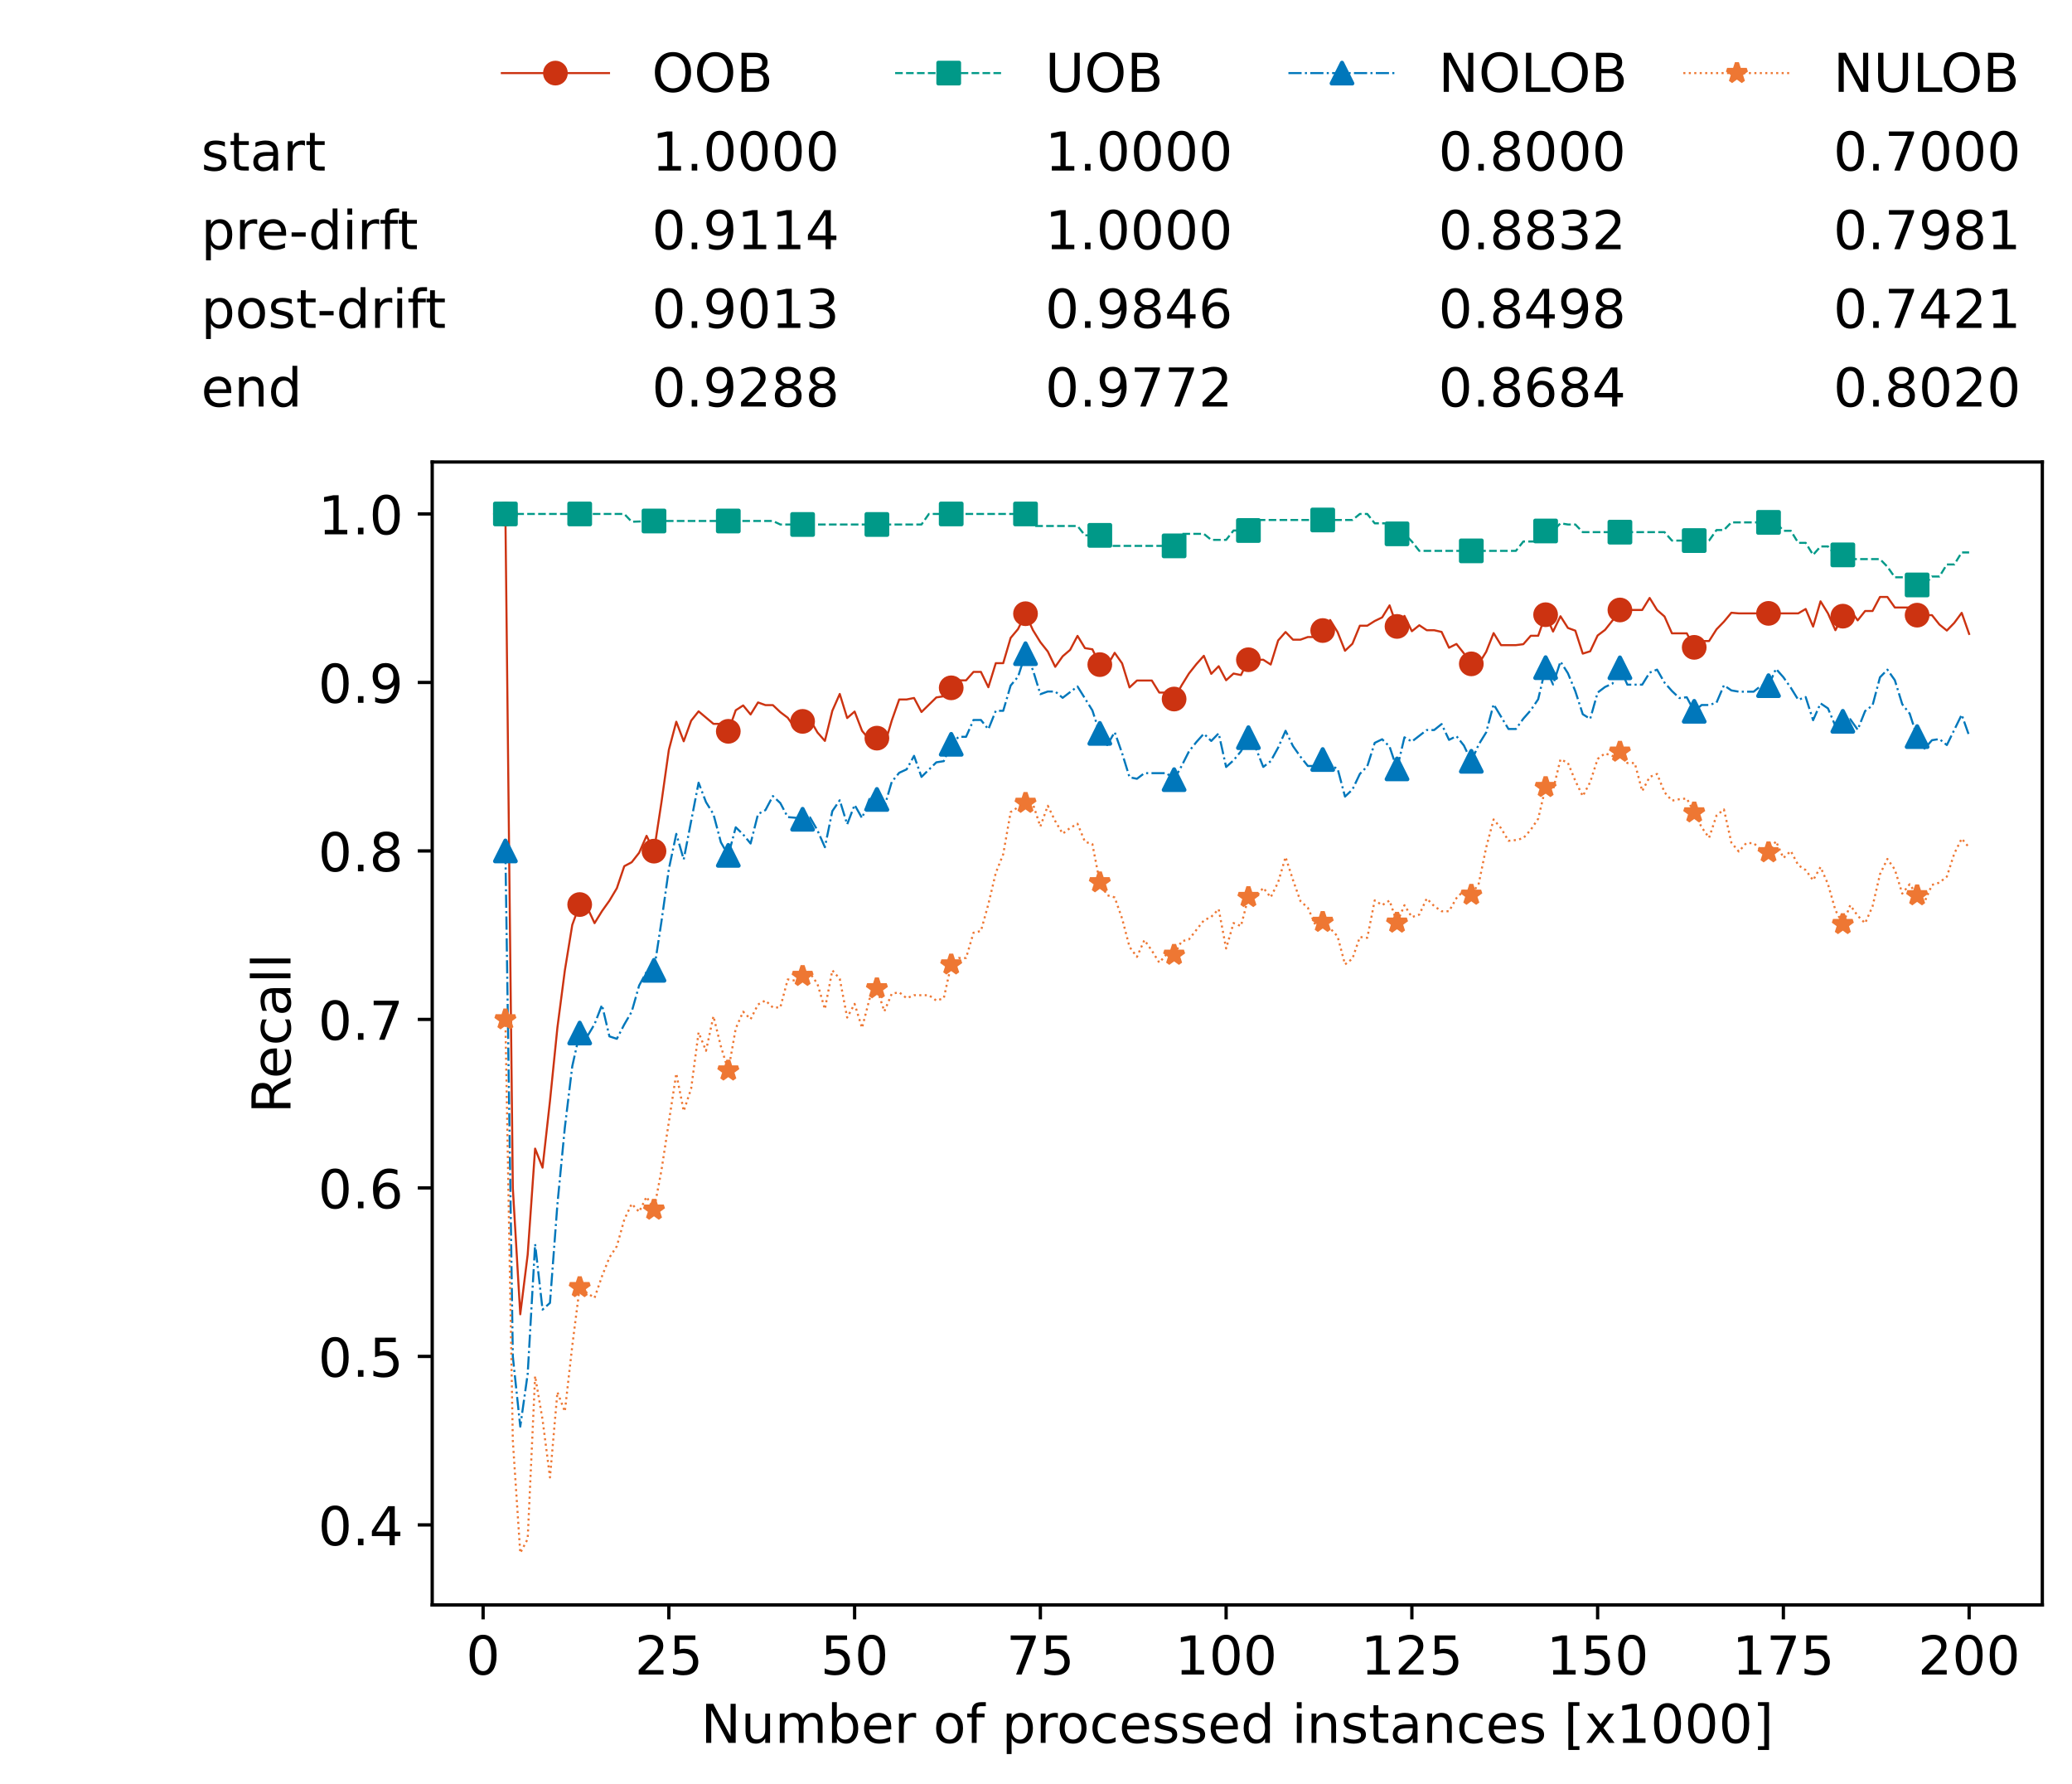 <?xml version="1.0" encoding="utf-8" standalone="no"?>
<!DOCTYPE svg PUBLIC "-//W3C//DTD SVG 1.1//EN"
  "http://www.w3.org/Graphics/SVG/1.1/DTD/svg11.dtd">
<!-- Created with matplotlib (https://matplotlib.org/) -->
<svg height="432.615pt" version="1.1" viewBox="0 0 502.65 432.615" width="502.65pt" xmlns="http://www.w3.org/2000/svg" xmlns:xlink="http://www.w3.org/1999/xlink">
 <defs>
  <style type="text/css">*{stroke-linecap:butt;stroke-linejoin:round;}</style>
 </defs>
 <g id="figure_1">
  <g id="patch_1">
   <path d="M 0 432.615 
L 502.65 432.615 
L 502.65 0 
L 0 0 
z
" style="fill:#ffffff;"/>
  </g>
  <g id="axes_1">
   <g id="patch_2">
    <path d="M 104.85 389.252 
L 495.45 389.252 
L 495.45 112.052 
L 104.85 112.052 
z
" style="fill:#ffffff;"/>
   </g>
   <g id="matplotlib.axis_1">
    <g id="xtick_1">
     <g id="line2d_1">
      <defs>
       <path d="M 0 0 
L 0 3.5 
" id="md6572536ef" style="stroke:#000000;stroke-width:0.8;"/>
      </defs>
      <g>
       <use style="stroke:#000000;stroke-width:0.8;" x="117.197" xlink:href="#md6572536ef" y="389.252"/>
      </g>
     </g>
     <g id="text_1">
      <!-- 0 -->
      <g transform="translate(113.061 406.13)scale(0.13 -0.13)">
       <defs>
        <path d="M 31.781 66.406 
Q 24.172 66.406 20.328 58.906 
Q 16.5 51.422 16.5 36.375 
Q 16.5 21.391 20.328 13.891 
Q 24.172 6.391 31.781 6.391 
Q 39.453 6.391 43.281 13.891 
Q 47.125 21.391 47.125 36.375 
Q 47.125 51.422 43.281 58.906 
Q 39.453 66.406 31.781 66.406 
z
M 31.781 74.219 
Q 44.047 74.219 50.516 64.516 
Q 56.984 54.828 56.984 36.375 
Q 56.984 17.969 50.516 8.266 
Q 44.047 -1.422 31.781 -1.422 
Q 19.531 -1.422 13.062 8.266 
Q 6.594 17.969 6.594 36.375 
Q 6.594 54.828 13.062 64.516 
Q 19.531 74.219 31.781 74.219 
z
" id="DejaVuSans-48"/>
       </defs>
       <use xlink:href="#DejaVuSans-48"/>
      </g>
     </g>
    </g>
    <g id="xtick_2">
     <g id="line2d_2">
      <g>
       <use style="stroke:#000000;stroke-width:0.8;" x="162.259" xlink:href="#md6572536ef" y="389.252"/>
      </g>
     </g>
     <g id="text_2">
      <!-- 25 -->
      <g transform="translate(153.988 406.13)scale(0.13 -0.13)">
       <defs>
        <path d="M 19.188 8.297 
L 53.609 8.297 
L 53.609 0 
L 7.328 0 
L 7.328 8.297 
Q 12.938 14.109 22.625 23.891 
Q 32.328 33.688 34.812 36.531 
Q 39.547 41.844 41.422 45.531 
Q 43.312 49.219 43.312 52.781 
Q 43.312 58.594 39.234 62.25 
Q 35.156 65.922 28.609 65.922 
Q 23.969 65.922 18.812 64.312 
Q 13.672 62.703 7.812 59.422 
L 7.812 69.391 
Q 13.766 71.781 18.938 73 
Q 24.125 74.219 28.422 74.219 
Q 39.75 74.219 46.484 68.547 
Q 53.219 62.891 53.219 53.422 
Q 53.219 48.922 51.531 44.891 
Q 49.859 40.875 45.406 35.406 
Q 44.188 33.984 37.641 27.219 
Q 31.109 20.453 19.188 8.297 
z
" id="DejaVuSans-50"/>
        <path d="M 10.797 72.906 
L 49.516 72.906 
L 49.516 64.594 
L 19.828 64.594 
L 19.828 46.734 
Q 21.969 47.469 24.109 47.828 
Q 26.266 48.188 28.422 48.188 
Q 40.625 48.188 47.75 41.5 
Q 54.891 34.812 54.891 23.391 
Q 54.891 11.625 47.562 5.094 
Q 40.234 -1.422 26.906 -1.422 
Q 22.312 -1.422 17.547 -0.641 
Q 12.797 0.141 7.719 1.703 
L 7.719 11.625 
Q 12.109 9.234 16.797 8.062 
Q 21.484 6.891 26.703 6.891 
Q 35.156 6.891 40.078 11.328 
Q 45.016 15.766 45.016 23.391 
Q 45.016 31 40.078 35.438 
Q 35.156 39.891 26.703 39.891 
Q 22.75 39.891 18.812 39.016 
Q 14.891 38.141 10.797 36.281 
z
" id="DejaVuSans-53"/>
       </defs>
       <use xlink:href="#DejaVuSans-50"/>
       <use x="63.623" xlink:href="#DejaVuSans-53"/>
      </g>
     </g>
    </g>
    <g id="xtick_3">
     <g id="line2d_3">
      <g>
       <use style="stroke:#000000;stroke-width:0.8;" x="207.322" xlink:href="#md6572536ef" y="389.252"/>
      </g>
     </g>
     <g id="text_3">
      <!-- 50 -->
      <g transform="translate(199.05 406.13)scale(0.13 -0.13)">
       <use xlink:href="#DejaVuSans-53"/>
       <use x="63.623" xlink:href="#DejaVuSans-48"/>
      </g>
     </g>
    </g>
    <g id="xtick_4">
     <g id="line2d_4">
      <g>
       <use style="stroke:#000000;stroke-width:0.8;" x="252.384" xlink:href="#md6572536ef" y="389.252"/>
      </g>
     </g>
     <g id="text_4">
      <!-- 75 -->
      <g transform="translate(244.113 406.13)scale(0.13 -0.13)">
       <defs>
        <path d="M 8.203 72.906 
L 55.078 72.906 
L 55.078 68.703 
L 28.609 0 
L 18.312 0 
L 43.219 64.594 
L 8.203 64.594 
z
" id="DejaVuSans-55"/>
       </defs>
       <use xlink:href="#DejaVuSans-55"/>
       <use x="63.623" xlink:href="#DejaVuSans-53"/>
      </g>
     </g>
    </g>
    <g id="xtick_5">
     <g id="line2d_5">
      <g>
       <use style="stroke:#000000;stroke-width:0.8;" x="297.446" xlink:href="#md6572536ef" y="389.252"/>
      </g>
     </g>
     <g id="text_5">
      <!-- 100 -->
      <g transform="translate(285.039 406.13)scale(0.13 -0.13)">
       <defs>
        <path d="M 12.406 8.297 
L 28.516 8.297 
L 28.516 63.922 
L 10.984 60.406 
L 10.984 69.391 
L 28.422 72.906 
L 38.281 72.906 
L 38.281 8.297 
L 54.391 8.297 
L 54.391 0 
L 12.406 0 
z
" id="DejaVuSans-49"/>
       </defs>
       <use xlink:href="#DejaVuSans-49"/>
       <use x="63.623" xlink:href="#DejaVuSans-48"/>
       <use x="127.246" xlink:href="#DejaVuSans-48"/>
      </g>
     </g>
    </g>
    <g id="xtick_6">
     <g id="line2d_6">
      <g>
       <use style="stroke:#000000;stroke-width:0.8;" x="342.509" xlink:href="#md6572536ef" y="389.252"/>
      </g>
     </g>
     <g id="text_6">
      <!-- 125 -->
      <g transform="translate(330.102 406.13)scale(0.13 -0.13)">
       <use xlink:href="#DejaVuSans-49"/>
       <use x="63.623" xlink:href="#DejaVuSans-50"/>
       <use x="127.246" xlink:href="#DejaVuSans-53"/>
      </g>
     </g>
    </g>
    <g id="xtick_7">
     <g id="line2d_7">
      <g>
       <use style="stroke:#000000;stroke-width:0.8;" x="387.571" xlink:href="#md6572536ef" y="389.252"/>
      </g>
     </g>
     <g id="text_7">
      <!-- 150 -->
      <g transform="translate(375.164 406.13)scale(0.13 -0.13)">
       <use xlink:href="#DejaVuSans-49"/>
       <use x="63.623" xlink:href="#DejaVuSans-53"/>
       <use x="127.246" xlink:href="#DejaVuSans-48"/>
      </g>
     </g>
    </g>
    <g id="xtick_8">
     <g id="line2d_8">
      <g>
       <use style="stroke:#000000;stroke-width:0.8;" x="432.633" xlink:href="#md6572536ef" y="389.252"/>
      </g>
     </g>
     <g id="text_8">
      <!-- 175 -->
      <g transform="translate(420.226 406.13)scale(0.13 -0.13)">
       <use xlink:href="#DejaVuSans-49"/>
       <use x="63.623" xlink:href="#DejaVuSans-55"/>
       <use x="127.246" xlink:href="#DejaVuSans-53"/>
      </g>
     </g>
    </g>
    <g id="xtick_9">
     <g id="line2d_9">
      <g>
       <use style="stroke:#000000;stroke-width:0.8;" x="477.695" xlink:href="#md6572536ef" y="389.252"/>
      </g>
     </g>
     <g id="text_9">
      <!-- 200 -->
      <g transform="translate(465.289 406.13)scale(0.13 -0.13)">
       <use xlink:href="#DejaVuSans-50"/>
       <use x="63.623" xlink:href="#DejaVuSans-48"/>
       <use x="127.246" xlink:href="#DejaVuSans-48"/>
      </g>
     </g>
    </g>
    <g id="text_10">
     <!-- Number of processed instances [x1000] -->
     <g transform="translate(170.025 422.711)scale(0.13 -0.13)">
      <defs>
       <path d="M 9.812 72.906 
L 23.094 72.906 
L 55.422 11.922 
L 55.422 72.906 
L 64.984 72.906 
L 64.984 0 
L 51.703 0 
L 19.391 60.984 
L 19.391 0 
L 9.812 0 
z
" id="DejaVuSans-78"/>
       <path d="M 8.5 21.578 
L 8.5 54.688 
L 17.484 54.688 
L 17.484 21.922 
Q 17.484 14.156 20.5 10.266 
Q 23.531 6.391 29.594 6.391 
Q 36.859 6.391 41.078 11.031 
Q 45.312 15.672 45.312 23.688 
L 45.312 54.688 
L 54.297 54.688 
L 54.297 0 
L 45.312 0 
L 45.312 8.406 
Q 42.047 3.422 37.719 1 
Q 33.406 -1.422 27.688 -1.422 
Q 18.266 -1.422 13.375 4.438 
Q 8.5 10.297 8.5 21.578 
z
M 31.109 56 
z
" id="DejaVuSans-117"/>
       <path d="M 52 44.188 
Q 55.375 50.25 60.062 53.125 
Q 64.75 56 71.094 56 
Q 79.641 56 84.281 50.016 
Q 88.922 44.047 88.922 33.016 
L 88.922 0 
L 79.891 0 
L 79.891 32.719 
Q 79.891 40.578 77.094 44.375 
Q 74.312 48.188 68.609 48.188 
Q 61.625 48.188 57.562 43.547 
Q 53.516 38.922 53.516 30.906 
L 53.516 0 
L 44.484 0 
L 44.484 32.719 
Q 44.484 40.625 41.703 44.406 
Q 38.922 48.188 33.109 48.188 
Q 26.219 48.188 22.156 43.531 
Q 18.109 38.875 18.109 30.906 
L 18.109 0 
L 9.078 0 
L 9.078 54.688 
L 18.109 54.688 
L 18.109 46.188 
Q 21.188 51.219 25.484 53.609 
Q 29.781 56 35.688 56 
Q 41.656 56 45.828 52.969 
Q 50 49.953 52 44.188 
z
" id="DejaVuSans-109"/>
       <path d="M 48.688 27.297 
Q 48.688 37.203 44.609 42.844 
Q 40.531 48.484 33.406 48.484 
Q 26.266 48.484 22.188 42.844 
Q 18.109 37.203 18.109 27.297 
Q 18.109 17.391 22.188 11.75 
Q 26.266 6.109 33.406 6.109 
Q 40.531 6.109 44.609 11.75 
Q 48.688 17.391 48.688 27.297 
z
M 18.109 46.391 
Q 20.953 51.266 25.266 53.625 
Q 29.594 56 35.594 56 
Q 45.562 56 51.781 48.094 
Q 58.016 40.188 58.016 27.297 
Q 58.016 14.406 51.781 6.484 
Q 45.562 -1.422 35.594 -1.422 
Q 29.594 -1.422 25.266 0.953 
Q 20.953 3.328 18.109 8.203 
L 18.109 0 
L 9.078 0 
L 9.078 75.984 
L 18.109 75.984 
z
" id="DejaVuSans-98"/>
       <path d="M 56.203 29.594 
L 56.203 25.203 
L 14.891 25.203 
Q 15.484 15.922 20.484 11.062 
Q 25.484 6.203 34.422 6.203 
Q 39.594 6.203 44.453 7.469 
Q 49.312 8.734 54.109 11.281 
L 54.109 2.781 
Q 49.266 0.734 44.188 -0.344 
Q 39.109 -1.422 33.891 -1.422 
Q 20.797 -1.422 13.156 6.188 
Q 5.516 13.812 5.516 26.812 
Q 5.516 40.234 12.766 48.109 
Q 20.016 56 32.328 56 
Q 43.359 56 49.781 48.891 
Q 56.203 41.797 56.203 29.594 
z
M 47.219 32.234 
Q 47.125 39.594 43.094 43.984 
Q 39.062 48.391 32.422 48.391 
Q 24.906 48.391 20.391 44.141 
Q 15.875 39.891 15.188 32.172 
z
" id="DejaVuSans-101"/>
       <path d="M 41.109 46.297 
Q 39.594 47.172 37.812 47.578 
Q 36.031 48 33.891 48 
Q 26.266 48 22.188 43.047 
Q 18.109 38.094 18.109 28.812 
L 18.109 0 
L 9.078 0 
L 9.078 54.688 
L 18.109 54.688 
L 18.109 46.188 
Q 20.953 51.172 25.484 53.578 
Q 30.031 56 36.531 56 
Q 37.453 56 38.578 55.875 
Q 39.703 55.766 41.062 55.516 
z
" id="DejaVuSans-114"/>
       <path id="DejaVuSans-32"/>
       <path d="M 30.609 48.391 
Q 23.391 48.391 19.188 42.75 
Q 14.984 37.109 14.984 27.297 
Q 14.984 17.484 19.156 11.844 
Q 23.344 6.203 30.609 6.203 
Q 37.797 6.203 41.984 11.859 
Q 46.188 17.531 46.188 27.297 
Q 46.188 37.016 41.984 42.703 
Q 37.797 48.391 30.609 48.391 
z
M 30.609 56 
Q 42.328 56 49.016 48.375 
Q 55.719 40.766 55.719 27.297 
Q 55.719 13.875 49.016 6.219 
Q 42.328 -1.422 30.609 -1.422 
Q 18.844 -1.422 12.172 6.219 
Q 5.516 13.875 5.516 27.297 
Q 5.516 40.766 12.172 48.375 
Q 18.844 56 30.609 56 
z
" id="DejaVuSans-111"/>
       <path d="M 37.109 75.984 
L 37.109 68.5 
L 28.516 68.5 
Q 23.688 68.5 21.797 66.547 
Q 19.922 64.594 19.922 59.516 
L 19.922 54.688 
L 34.719 54.688 
L 34.719 47.703 
L 19.922 47.703 
L 19.922 0 
L 10.891 0 
L 10.891 47.703 
L 2.297 47.703 
L 2.297 54.688 
L 10.891 54.688 
L 10.891 58.5 
Q 10.891 67.625 15.141 71.797 
Q 19.391 75.984 28.609 75.984 
z
" id="DejaVuSans-102"/>
       <path d="M 18.109 8.203 
L 18.109 -20.797 
L 9.078 -20.797 
L 9.078 54.688 
L 18.109 54.688 
L 18.109 46.391 
Q 20.953 51.266 25.266 53.625 
Q 29.594 56 35.594 56 
Q 45.562 56 51.781 48.094 
Q 58.016 40.188 58.016 27.297 
Q 58.016 14.406 51.781 6.484 
Q 45.562 -1.422 35.594 -1.422 
Q 29.594 -1.422 25.266 0.953 
Q 20.953 3.328 18.109 8.203 
z
M 48.688 27.297 
Q 48.688 37.203 44.609 42.844 
Q 40.531 48.484 33.406 48.484 
Q 26.266 48.484 22.188 42.844 
Q 18.109 37.203 18.109 27.297 
Q 18.109 17.391 22.188 11.75 
Q 26.266 6.109 33.406 6.109 
Q 40.531 6.109 44.609 11.75 
Q 48.688 17.391 48.688 27.297 
z
" id="DejaVuSans-112"/>
       <path d="M 48.781 52.594 
L 48.781 44.188 
Q 44.969 46.297 41.141 47.344 
Q 37.312 48.391 33.406 48.391 
Q 24.656 48.391 19.812 42.844 
Q 14.984 37.312 14.984 27.297 
Q 14.984 17.281 19.812 11.734 
Q 24.656 6.203 33.406 6.203 
Q 37.312 6.203 41.141 7.25 
Q 44.969 8.297 48.781 10.406 
L 48.781 2.094 
Q 45.016 0.344 40.984 -0.531 
Q 36.969 -1.422 32.422 -1.422 
Q 20.062 -1.422 12.781 6.344 
Q 5.516 14.109 5.516 27.297 
Q 5.516 40.672 12.859 48.328 
Q 20.219 56 33.016 56 
Q 37.156 56 41.109 55.141 
Q 45.062 54.297 48.781 52.594 
z
" id="DejaVuSans-99"/>
       <path d="M 44.281 53.078 
L 44.281 44.578 
Q 40.484 46.531 36.375 47.5 
Q 32.281 48.484 27.875 48.484 
Q 21.188 48.484 17.844 46.438 
Q 14.5 44.391 14.5 40.281 
Q 14.5 37.156 16.891 35.375 
Q 19.281 33.594 26.516 31.984 
L 29.594 31.297 
Q 39.156 29.25 43.188 25.516 
Q 47.219 21.781 47.219 15.094 
Q 47.219 7.469 41.188 3.016 
Q 35.156 -1.422 24.609 -1.422 
Q 20.219 -1.422 15.453 -0.562 
Q 10.688 0.297 5.422 2 
L 5.422 11.281 
Q 10.406 8.688 15.234 7.391 
Q 20.062 6.109 24.812 6.109 
Q 31.156 6.109 34.562 8.281 
Q 37.984 10.453 37.984 14.406 
Q 37.984 18.062 35.516 20.016 
Q 33.062 21.969 24.703 23.781 
L 21.578 24.516 
Q 13.234 26.266 9.516 29.906 
Q 5.812 33.547 5.812 39.891 
Q 5.812 47.609 11.281 51.797 
Q 16.75 56 26.812 56 
Q 31.781 56 36.172 55.266 
Q 40.578 54.547 44.281 53.078 
z
" id="DejaVuSans-115"/>
       <path d="M 45.406 46.391 
L 45.406 75.984 
L 54.391 75.984 
L 54.391 0 
L 45.406 0 
L 45.406 8.203 
Q 42.578 3.328 38.25 0.953 
Q 33.938 -1.422 27.875 -1.422 
Q 17.969 -1.422 11.734 6.484 
Q 5.516 14.406 5.516 27.297 
Q 5.516 40.188 11.734 48.094 
Q 17.969 56 27.875 56 
Q 33.938 56 38.25 53.625 
Q 42.578 51.266 45.406 46.391 
z
M 14.797 27.297 
Q 14.797 17.391 18.875 11.75 
Q 22.953 6.109 30.078 6.109 
Q 37.203 6.109 41.297 11.75 
Q 45.406 17.391 45.406 27.297 
Q 45.406 37.203 41.297 42.844 
Q 37.203 48.484 30.078 48.484 
Q 22.953 48.484 18.875 42.844 
Q 14.797 37.203 14.797 27.297 
z
" id="DejaVuSans-100"/>
       <path d="M 9.422 54.688 
L 18.406 54.688 
L 18.406 0 
L 9.422 0 
z
M 9.422 75.984 
L 18.406 75.984 
L 18.406 64.594 
L 9.422 64.594 
z
" id="DejaVuSans-105"/>
       <path d="M 54.891 33.016 
L 54.891 0 
L 45.906 0 
L 45.906 32.719 
Q 45.906 40.484 42.875 44.328 
Q 39.844 48.188 33.797 48.188 
Q 26.516 48.188 22.312 43.547 
Q 18.109 38.922 18.109 30.906 
L 18.109 0 
L 9.078 0 
L 9.078 54.688 
L 18.109 54.688 
L 18.109 46.188 
Q 21.344 51.125 25.703 53.562 
Q 30.078 56 35.797 56 
Q 45.219 56 50.047 50.172 
Q 54.891 44.344 54.891 33.016 
z
" id="DejaVuSans-110"/>
       <path d="M 18.312 70.219 
L 18.312 54.688 
L 36.812 54.688 
L 36.812 47.703 
L 18.312 47.703 
L 18.312 18.016 
Q 18.312 11.328 20.141 9.422 
Q 21.969 7.516 27.594 7.516 
L 36.812 7.516 
L 36.812 0 
L 27.594 0 
Q 17.188 0 13.234 3.875 
Q 9.281 7.766 9.281 18.016 
L 9.281 47.703 
L 2.688 47.703 
L 2.688 54.688 
L 9.281 54.688 
L 9.281 70.219 
z
" id="DejaVuSans-116"/>
       <path d="M 34.281 27.484 
Q 23.391 27.484 19.188 25 
Q 14.984 22.516 14.984 16.5 
Q 14.984 11.719 18.141 8.906 
Q 21.297 6.109 26.703 6.109 
Q 34.188 6.109 38.703 11.406 
Q 43.219 16.703 43.219 25.484 
L 43.219 27.484 
z
M 52.203 31.203 
L 52.203 0 
L 43.219 0 
L 43.219 8.297 
Q 40.141 3.328 35.547 0.953 
Q 30.953 -1.422 24.312 -1.422 
Q 15.922 -1.422 10.953 3.297 
Q 6 8.016 6 15.922 
Q 6 25.141 12.172 29.828 
Q 18.359 34.516 30.609 34.516 
L 43.219 34.516 
L 43.219 35.406 
Q 43.219 41.609 39.141 45 
Q 35.062 48.391 27.688 48.391 
Q 23 48.391 18.547 47.266 
Q 14.109 46.141 10.016 43.891 
L 10.016 52.203 
Q 14.938 54.109 19.578 55.047 
Q 24.219 56 28.609 56 
Q 40.484 56 46.344 49.844 
Q 52.203 43.703 52.203 31.203 
z
" id="DejaVuSans-97"/>
       <path d="M 8.594 75.984 
L 29.297 75.984 
L 29.297 69 
L 17.578 69 
L 17.578 -6.203 
L 29.297 -6.203 
L 29.297 -13.188 
L 8.594 -13.188 
z
" id="DejaVuSans-91"/>
       <path d="M 54.891 54.688 
L 35.109 28.078 
L 55.906 0 
L 45.312 0 
L 29.391 21.484 
L 13.484 0 
L 2.875 0 
L 24.125 28.609 
L 4.688 54.688 
L 15.281 54.688 
L 29.781 35.203 
L 44.281 54.688 
z
" id="DejaVuSans-120"/>
       <path d="M 30.422 75.984 
L 30.422 -13.188 
L 9.719 -13.188 
L 9.719 -6.203 
L 21.391 -6.203 
L 21.391 69 
L 9.719 69 
L 9.719 75.984 
z
" id="DejaVuSans-93"/>
      </defs>
      <use xlink:href="#DejaVuSans-78"/>
      <use x="74.805" xlink:href="#DejaVuSans-117"/>
      <use x="138.184" xlink:href="#DejaVuSans-109"/>
      <use x="235.596" xlink:href="#DejaVuSans-98"/>
      <use x="299.072" xlink:href="#DejaVuSans-101"/>
      <use x="360.596" xlink:href="#DejaVuSans-114"/>
      <use x="401.709" xlink:href="#DejaVuSans-32"/>
      <use x="433.496" xlink:href="#DejaVuSans-111"/>
      <use x="494.678" xlink:href="#DejaVuSans-102"/>
      <use x="529.883" xlink:href="#DejaVuSans-32"/>
      <use x="561.67" xlink:href="#DejaVuSans-112"/>
      <use x="625.146" xlink:href="#DejaVuSans-114"/>
      <use x="664.01" xlink:href="#DejaVuSans-111"/>
      <use x="725.191" xlink:href="#DejaVuSans-99"/>
      <use x="780.172" xlink:href="#DejaVuSans-101"/>
      <use x="841.695" xlink:href="#DejaVuSans-115"/>
      <use x="893.795" xlink:href="#DejaVuSans-115"/>
      <use x="945.895" xlink:href="#DejaVuSans-101"/>
      <use x="1007.418" xlink:href="#DejaVuSans-100"/>
      <use x="1070.895" xlink:href="#DejaVuSans-32"/>
      <use x="1102.682" xlink:href="#DejaVuSans-105"/>
      <use x="1130.465" xlink:href="#DejaVuSans-110"/>
      <use x="1193.844" xlink:href="#DejaVuSans-115"/>
      <use x="1245.943" xlink:href="#DejaVuSans-116"/>
      <use x="1285.152" xlink:href="#DejaVuSans-97"/>
      <use x="1346.432" xlink:href="#DejaVuSans-110"/>
      <use x="1409.811" xlink:href="#DejaVuSans-99"/>
      <use x="1464.791" xlink:href="#DejaVuSans-101"/>
      <use x="1526.314" xlink:href="#DejaVuSans-115"/>
      <use x="1578.414" xlink:href="#DejaVuSans-32"/>
      <use x="1610.201" xlink:href="#DejaVuSans-91"/>
      <use x="1649.215" xlink:href="#DejaVuSans-120"/>
      <use x="1708.395" xlink:href="#DejaVuSans-49"/>
      <use x="1772.018" xlink:href="#DejaVuSans-48"/>
      <use x="1835.641" xlink:href="#DejaVuSans-48"/>
      <use x="1899.264" xlink:href="#DejaVuSans-48"/>
      <use x="1962.887" xlink:href="#DejaVuSans-93"/>
     </g>
    </g>
   </g>
   <g id="matplotlib.axis_2">
    <g id="ytick_1">
     <g id="line2d_10">
      <defs>
       <path d="M 0 0 
L -3.5 0 
" id="m9878b3fff1" style="stroke:#000000;stroke-width:0.8;"/>
      </defs>
      <g>
       <use style="stroke:#000000;stroke-width:0.8;" x="104.85" xlink:href="#m9878b3fff1" y="369.841"/>
      </g>
     </g>
     <g id="text_11">
      <!-- 0.4 -->
      <g transform="translate(77.176 374.78)scale(0.13 -0.13)">
       <defs>
        <path d="M 10.688 12.406 
L 21 12.406 
L 21 0 
L 10.688 0 
z
" id="DejaVuSans-46"/>
        <path d="M 37.797 64.312 
L 12.891 25.391 
L 37.797 25.391 
z
M 35.203 72.906 
L 47.609 72.906 
L 47.609 25.391 
L 58.016 25.391 
L 58.016 17.188 
L 47.609 17.188 
L 47.609 0 
L 37.797 0 
L 37.797 17.188 
L 4.891 17.188 
L 4.891 26.703 
z
" id="DejaVuSans-52"/>
       </defs>
       <use xlink:href="#DejaVuSans-48"/>
       <use x="63.623" xlink:href="#DejaVuSans-46"/>
       <use x="95.41" xlink:href="#DejaVuSans-52"/>
      </g>
     </g>
    </g>
    <g id="ytick_2">
     <g id="line2d_11">
      <g>
       <use style="stroke:#000000;stroke-width:0.8;" x="104.85" xlink:href="#m9878b3fff1" y="328.976"/>
      </g>
     </g>
     <g id="text_12">
      <!-- 0.5 -->
      <g transform="translate(77.176 333.915)scale(0.13 -0.13)">
       <use xlink:href="#DejaVuSans-48"/>
       <use x="63.623" xlink:href="#DejaVuSans-46"/>
       <use x="95.41" xlink:href="#DejaVuSans-53"/>
      </g>
     </g>
    </g>
    <g id="ytick_3">
     <g id="line2d_12">
      <g>
       <use style="stroke:#000000;stroke-width:0.8;" x="104.85" xlink:href="#m9878b3fff1" y="288.111"/>
      </g>
     </g>
     <g id="text_13">
      <!-- 0.6 -->
      <g transform="translate(77.176 293.05)scale(0.13 -0.13)">
       <defs>
        <path d="M 33.016 40.375 
Q 26.375 40.375 22.484 35.828 
Q 18.609 31.297 18.609 23.391 
Q 18.609 15.531 22.484 10.953 
Q 26.375 6.391 33.016 6.391 
Q 39.656 6.391 43.531 10.953 
Q 47.406 15.531 47.406 23.391 
Q 47.406 31.297 43.531 35.828 
Q 39.656 40.375 33.016 40.375 
z
M 52.594 71.297 
L 52.594 62.312 
Q 48.875 64.062 45.094 64.984 
Q 41.312 65.922 37.594 65.922 
Q 27.828 65.922 22.672 59.328 
Q 17.531 52.734 16.797 39.406 
Q 19.672 43.656 24.016 45.922 
Q 28.375 48.188 33.594 48.188 
Q 44.578 48.188 50.953 41.516 
Q 57.328 34.859 57.328 23.391 
Q 57.328 12.156 50.688 5.359 
Q 44.047 -1.422 33.016 -1.422 
Q 20.359 -1.422 13.672 8.266 
Q 6.984 17.969 6.984 36.375 
Q 6.984 53.656 15.188 63.938 
Q 23.391 74.219 37.203 74.219 
Q 40.922 74.219 44.703 73.484 
Q 48.484 72.75 52.594 71.297 
z
" id="DejaVuSans-54"/>
       </defs>
       <use xlink:href="#DejaVuSans-48"/>
       <use x="63.623" xlink:href="#DejaVuSans-46"/>
       <use x="95.41" xlink:href="#DejaVuSans-54"/>
      </g>
     </g>
    </g>
    <g id="ytick_4">
     <g id="line2d_13">
      <g>
       <use style="stroke:#000000;stroke-width:0.8;" x="104.85" xlink:href="#m9878b3fff1" y="247.246"/>
      </g>
     </g>
     <g id="text_14">
      <!-- 0.7 -->
      <g transform="translate(77.176 252.185)scale(0.13 -0.13)">
       <use xlink:href="#DejaVuSans-48"/>
       <use x="63.623" xlink:href="#DejaVuSans-46"/>
       <use x="95.41" xlink:href="#DejaVuSans-55"/>
      </g>
     </g>
    </g>
    <g id="ytick_5">
     <g id="line2d_14">
      <g>
       <use style="stroke:#000000;stroke-width:0.8;" x="104.85" xlink:href="#m9878b3fff1" y="206.382"/>
      </g>
     </g>
     <g id="text_15">
      <!-- 0.8 -->
      <g transform="translate(77.176 211.321)scale(0.13 -0.13)">
       <defs>
        <path d="M 31.781 34.625 
Q 24.75 34.625 20.719 30.859 
Q 16.703 27.094 16.703 20.516 
Q 16.703 13.922 20.719 10.156 
Q 24.75 6.391 31.781 6.391 
Q 38.812 6.391 42.859 10.172 
Q 46.922 13.969 46.922 20.516 
Q 46.922 27.094 42.891 30.859 
Q 38.875 34.625 31.781 34.625 
z
M 21.922 38.812 
Q 15.578 40.375 12.031 44.719 
Q 8.5 49.078 8.5 55.328 
Q 8.5 64.062 14.719 69.141 
Q 20.953 74.219 31.781 74.219 
Q 42.672 74.219 48.875 69.141 
Q 55.078 64.062 55.078 55.328 
Q 55.078 49.078 51.531 44.719 
Q 48 40.375 41.703 38.812 
Q 48.828 37.156 52.797 32.312 
Q 56.781 27.484 56.781 20.516 
Q 56.781 9.906 50.312 4.234 
Q 43.844 -1.422 31.781 -1.422 
Q 19.734 -1.422 13.25 4.234 
Q 6.781 9.906 6.781 20.516 
Q 6.781 27.484 10.781 32.312 
Q 14.797 37.156 21.922 38.812 
z
M 18.312 54.391 
Q 18.312 48.734 21.844 45.562 
Q 25.391 42.391 31.781 42.391 
Q 38.141 42.391 41.719 45.562 
Q 45.312 48.734 45.312 54.391 
Q 45.312 60.062 41.719 63.234 
Q 38.141 66.406 31.781 66.406 
Q 25.391 66.406 21.844 63.234 
Q 18.312 60.062 18.312 54.391 
z
" id="DejaVuSans-56"/>
       </defs>
       <use xlink:href="#DejaVuSans-48"/>
       <use x="63.623" xlink:href="#DejaVuSans-46"/>
       <use x="95.41" xlink:href="#DejaVuSans-56"/>
      </g>
     </g>
    </g>
    <g id="ytick_6">
     <g id="line2d_15">
      <g>
       <use style="stroke:#000000;stroke-width:0.8;" x="104.85" xlink:href="#m9878b3fff1" y="165.517"/>
      </g>
     </g>
     <g id="text_16">
      <!-- 0.9 -->
      <g transform="translate(77.176 170.456)scale(0.13 -0.13)">
       <defs>
        <path d="M 10.984 1.516 
L 10.984 10.5 
Q 14.703 8.734 18.5 7.812 
Q 22.312 6.891 25.984 6.891 
Q 35.75 6.891 40.891 13.453 
Q 46.047 20.016 46.781 33.406 
Q 43.953 29.203 39.594 26.953 
Q 35.25 24.703 29.984 24.703 
Q 19.047 24.703 12.672 31.312 
Q 6.297 37.938 6.297 49.422 
Q 6.297 60.641 12.938 67.422 
Q 19.578 74.219 30.609 74.219 
Q 43.266 74.219 49.922 64.516 
Q 56.594 54.828 56.594 36.375 
Q 56.594 19.141 48.406 8.859 
Q 40.234 -1.422 26.422 -1.422 
Q 22.703 -1.422 18.891 -0.688 
Q 15.094 0.047 10.984 1.516 
z
M 30.609 32.422 
Q 37.25 32.422 41.125 36.953 
Q 45.016 41.5 45.016 49.422 
Q 45.016 57.281 41.125 61.844 
Q 37.25 66.406 30.609 66.406 
Q 23.969 66.406 20.094 61.844 
Q 16.219 57.281 16.219 49.422 
Q 16.219 41.5 20.094 36.953 
Q 23.969 32.422 30.609 32.422 
z
" id="DejaVuSans-57"/>
       </defs>
       <use xlink:href="#DejaVuSans-48"/>
       <use x="63.623" xlink:href="#DejaVuSans-46"/>
       <use x="95.41" xlink:href="#DejaVuSans-57"/>
      </g>
     </g>
    </g>
    <g id="ytick_7">
     <g id="line2d_16">
      <g>
       <use style="stroke:#000000;stroke-width:0.8;" x="104.85" xlink:href="#m9878b3fff1" y="124.652"/>
      </g>
     </g>
     <g id="text_17">
      <!-- 1.0 -->
      <g transform="translate(77.176 129.591)scale(0.13 -0.13)">
       <use xlink:href="#DejaVuSans-49"/>
       <use x="63.623" xlink:href="#DejaVuSans-46"/>
       <use x="95.41" xlink:href="#DejaVuSans-48"/>
      </g>
     </g>
    </g>
    <g id="text_18">
     <!-- Recall -->
     <g transform="translate(70.472 270.044)rotate(-90)scale(0.13 -0.13)">
      <defs>
       <path d="M 44.391 34.188 
Q 47.562 33.109 50.562 29.594 
Q 53.562 26.078 56.594 19.922 
L 66.609 0 
L 56 0 
L 46.688 18.703 
Q 43.062 26.031 39.672 28.422 
Q 36.281 30.812 30.422 30.812 
L 19.672 30.812 
L 19.672 0 
L 9.812 0 
L 9.812 72.906 
L 32.078 72.906 
Q 44.578 72.906 50.734 67.672 
Q 56.891 62.453 56.891 51.906 
Q 56.891 45.016 53.688 40.469 
Q 50.484 35.938 44.391 34.188 
z
M 19.672 64.797 
L 19.672 38.922 
L 32.078 38.922 
Q 39.203 38.922 42.844 42.219 
Q 46.484 45.516 46.484 51.906 
Q 46.484 58.297 42.844 61.547 
Q 39.203 64.797 32.078 64.797 
z
" id="DejaVuSans-82"/>
       <path d="M 9.422 75.984 
L 18.406 75.984 
L 18.406 0 
L 9.422 0 
z
" id="DejaVuSans-108"/>
      </defs>
      <use xlink:href="#DejaVuSans-82"/>
      <use x="64.982" xlink:href="#DejaVuSans-101"/>
      <use x="126.506" xlink:href="#DejaVuSans-99"/>
      <use x="181.486" xlink:href="#DejaVuSans-97"/>
      <use x="242.766" xlink:href="#DejaVuSans-108"/>
      <use x="270.549" xlink:href="#DejaVuSans-108"/>
     </g>
    </g>
   </g>
   <g id="line2d_17"/>
   <g id="line2d_18"/>
   <g id="line2d_19"/>
   <g id="line2d_20"/>
   <g id="line2d_21"/>
   <g id="line2d_22">
    <path clip-path="url(#p158bd1b2a1)" d="M 122.605 124.652 
L 124.407 288.111 
L 126.21 318.76 
L 128.012 304.287 
L 129.815 278.576 
L 131.617 283.192 
L 133.419 267.03 
L 135.222 249.233 
L 137.024 235.391 
L 138.827 224.317 
L 140.629 219.384 
L 142.432 220.003 
L 144.234 223.895 
L 146.037 220.976 
L 147.839 218.446 
L 149.642 215.422 
L 151.444 210.083 
L 153.247 209.12 
L 155.049 206.825 
L 156.852 202.717 
L 158.654 206.432 
L 160.457 194.626 
L 162.259 181.856 
L 164.062 175.045 
L 165.864 179.788 
L 167.667 174.794 
L 169.469 172.524 
L 173.074 175.555 
L 174.877 175.555 
L 176.679 177.371 
L 178.482 172.263 
L 180.284 171.095 
L 182.087 173.284 
L 183.889 170.366 
L 185.692 171.014 
L 187.494 171.014 
L 189.297 172.717 
L 191.099 174.079 
L 192.902 176.633 
L 194.704 174.961 
L 196.507 174.507 
L 198.309 177.651 
L 200.112 179.694 
L 201.914 172.397 
L 203.717 168.31 
L 205.519 174.148 
L 207.322 172.576 
L 209.124 177.247 
L 210.927 179.397 
L 212.729 179.026 
L 214.532 180.883 
L 216.334 174.754 
L 218.137 169.646 
L 219.939 169.646 
L 221.742 169.281 
L 223.544 172.686 
L 227.149 169.15 
L 228.952 168.866 
L 230.754 166.823 
L 232.557 165.006 
L 234.359 165.006 
L 236.162 162.963 
L 237.964 162.963 
L 239.767 166.678 
L 241.569 160.84 
L 243.372 160.84 
L 245.174 154.711 
L 246.976 152.56 
L 248.779 148.845 
L 250.581 152.825 
L 252.384 155.744 
L 254.186 158.014 
L 255.989 161.729 
L 257.791 159.175 
L 259.594 157.627 
L 261.396 154.222 
L 263.199 157.191 
L 265.001 157.475 
L 266.804 161.19 
L 268.606 161.473 
L 270.409 158.33 
L 272.211 160.884 
L 274.014 166.722 
L 275.816 165.05 
L 279.421 165.05 
L 281.224 167.969 
L 283.026 167.969 
L 284.829 169.541 
L 286.631 166.257 
L 288.434 163.338 
L 290.236 161.068 
L 292.039 159.055 
L 293.841 163.434 
L 295.644 161.576 
L 297.446 164.982 
L 299.249 163.36 
L 301.051 163.725 
L 302.854 160.01 
L 306.459 160.01 
L 308.261 161.171 
L 310.064 155.333 
L 311.866 153.29 
L 313.669 155.147 
L 315.471 155.147 
L 317.274 154.499 
L 319.076 154.499 
L 320.879 152.927 
L 322.681 150.373 
L 324.484 153.292 
L 326.286 157.832 
L 328.089 156.13 
L 329.891 151.751 
L 331.694 151.751 
L 333.496 150.616 
L 335.299 149.741 
L 337.101 146.822 
L 338.904 151.93 
L 340.706 149.376 
L 342.509 153.091 
L 344.311 151.646 
L 346.114 152.848 
L 347.916 152.848 
L 349.719 153.261 
L 351.521 157.092 
L 353.324 156.184 
L 355.126 158.454 
L 356.928 161.008 
L 358.731 161.008 
L 360.533 158.089 
L 362.336 153.548 
L 364.138 156.467 
L 367.743 156.467 
L 369.546 156.24 
L 371.348 154.197 
L 373.151 154.197 
L 374.953 149.089 
L 376.756 153.175 
L 378.558 149.46 
L 380.361 152.298 
L 382.163 152.954 
L 383.966 158.526 
L 385.768 157.959 
L 387.571 154.128 
L 389.373 152.766 
L 391.176 150.495 
L 392.978 147.941 
L 398.386 147.941 
L 400.188 145.022 
L 401.991 147.941 
L 403.793 149.513 
L 405.596 153.599 
L 409.201 153.599 
L 411.003 157.005 
L 412.806 155.472 
L 414.608 155.472 
L 416.411 152.635 
L 418.213 150.777 
L 420.016 148.61 
L 421.818 148.765 
L 436.238 148.765 
L 438.041 147.703 
L 439.843 151.97 
L 441.646 145.84 
L 443.448 148.759 
L 445.251 152.845 
L 447.053 149.44 
L 448.856 147.907 
L 450.658 150.461 
L 452.461 148.191 
L 454.263 148.191 
L 456.066 144.786 
L 457.868 144.786 
L 459.671 147.34 
L 463.276 147.34 
L 465.078 149.197 
L 468.683 149.197 
L 470.485 151.468 
L 472.288 152.927 
L 474.09 151.07 
L 475.893 148.637 
L 477.695 153.745 
L 477.695 153.745 
" style="fill:none;stroke:#cc3311;stroke-linecap:square;stroke-width:0.5;"/>
    <defs>
     <path d="M 0 2.5 
C 0.663 2.5 1.299 2.237 1.768 1.768 
C 2.237 1.299 2.5 0.663 2.5 0 
C 2.5 -0.663 2.237 -1.299 1.768 -1.768 
C 1.299 -2.237 0.663 -2.5 0 -2.5 
C -0.663 -2.5 -1.299 -2.237 -1.768 -1.768 
C -2.237 -1.299 -2.5 -0.663 -2.5 0 
C -2.5 0.663 -2.237 1.299 -1.768 1.768 
C -1.299 2.237 -0.663 2.5 0 2.5 
z
" id="mac9db0a420" style="stroke:#cc3311;"/>
    </defs>
    <g clip-path="url(#p158bd1b2a1)">
     <use style="fill:#cc3311;stroke:#cc3311;" x="122.605" xlink:href="#mac9db0a420" y="124.652"/>
     <use style="fill:#cc3311;stroke:#cc3311;" x="140.629" xlink:href="#mac9db0a420" y="219.384"/>
     <use style="fill:#cc3311;stroke:#cc3311;" x="158.654" xlink:href="#mac9db0a420" y="206.432"/>
     <use style="fill:#cc3311;stroke:#cc3311;" x="176.679" xlink:href="#mac9db0a420" y="177.371"/>
     <use style="fill:#cc3311;stroke:#cc3311;" x="194.704" xlink:href="#mac9db0a420" y="174.961"/>
     <use style="fill:#cc3311;stroke:#cc3311;" x="212.729" xlink:href="#mac9db0a420" y="179.026"/>
     <use style="fill:#cc3311;stroke:#cc3311;" x="230.754" xlink:href="#mac9db0a420" y="166.823"/>
     <use style="fill:#cc3311;stroke:#cc3311;" x="248.779" xlink:href="#mac9db0a420" y="148.845"/>
     <use style="fill:#cc3311;stroke:#cc3311;" x="266.804" xlink:href="#mac9db0a420" y="161.19"/>
     <use style="fill:#cc3311;stroke:#cc3311;" x="284.829" xlink:href="#mac9db0a420" y="169.541"/>
     <use style="fill:#cc3311;stroke:#cc3311;" x="302.854" xlink:href="#mac9db0a420" y="160.01"/>
     <use style="fill:#cc3311;stroke:#cc3311;" x="320.879" xlink:href="#mac9db0a420" y="152.927"/>
     <use style="fill:#cc3311;stroke:#cc3311;" x="338.904" xlink:href="#mac9db0a420" y="151.93"/>
     <use style="fill:#cc3311;stroke:#cc3311;" x="356.928" xlink:href="#mac9db0a420" y="161.008"/>
     <use style="fill:#cc3311;stroke:#cc3311;" x="374.953" xlink:href="#mac9db0a420" y="149.089"/>
     <use style="fill:#cc3311;stroke:#cc3311;" x="392.978" xlink:href="#mac9db0a420" y="147.941"/>
     <use style="fill:#cc3311;stroke:#cc3311;" x="411.003" xlink:href="#mac9db0a420" y="157.005"/>
     <use style="fill:#cc3311;stroke:#cc3311;" x="429.028" xlink:href="#mac9db0a420" y="148.765"/>
     <use style="fill:#cc3311;stroke:#cc3311;" x="447.053" xlink:href="#mac9db0a420" y="149.44"/>
     <use style="fill:#cc3311;stroke:#cc3311;" x="465.078" xlink:href="#mac9db0a420" y="149.197"/>
    </g>
   </g>
   <g id="line2d_23"/>
   <g id="line2d_24"/>
   <g id="line2d_25"/>
   <g id="line2d_26"/>
   <g id="line2d_27">
    <path clip-path="url(#p158bd1b2a1)" d="M 122.605 124.652 
L 151.444 124.652 
L 153.247 126.544 
L 158.654 126.355 
L 187.494 126.355 
L 189.297 127.206 
L 223.544 127.206 
L 225.347 124.652 
L 248.779 124.652 
L 250.581 127.571 
L 261.396 127.571 
L 263.199 129.841 
L 266.804 129.841 
L 268.606 132.395 
L 284.829 132.395 
L 286.631 129.476 
L 292.039 129.476 
L 293.841 130.936 
L 297.446 130.936 
L 299.249 128.665 
L 302.854 128.665 
L 304.656 126.111 
L 328.089 126.111 
L 329.891 124.652 
L 331.694 124.652 
L 333.496 126.922 
L 337.101 126.922 
L 338.904 129.476 
L 340.706 129.476 
L 342.509 131.334 
L 344.311 133.604 
L 367.743 133.604 
L 369.546 131.334 
L 373.151 131.334 
L 374.953 128.78 
L 376.756 128.78 
L 378.558 126.922 
L 380.361 127.206 
L 382.163 127.206 
L 383.966 129.063 
L 403.793 129.063 
L 405.596 131.107 
L 414.608 131.107 
L 416.411 128.553 
L 418.213 128.553 
L 420.016 126.695 
L 430.831 126.695 
L 432.633 128.738 
L 434.436 128.738 
L 436.238 131.657 
L 438.041 131.657 
L 439.843 134.576 
L 441.646 132.533 
L 443.448 132.533 
L 445.251 134.576 
L 447.053 134.576 
L 448.856 135.598 
L 456.066 135.598 
L 457.868 137.455 
L 459.671 140.009 
L 463.276 140.009 
L 465.078 141.867 
L 466.881 141.867 
L 468.683 139.824 
L 470.485 139.824 
L 472.288 136.905 
L 474.09 136.905 
L 475.893 133.986 
L 477.695 133.986 
L 477.695 133.986 
" style="fill:none;stroke:#009988;stroke-dasharray:1.85,0.8;stroke-dashoffset:0;stroke-width:0.5;"/>
    <defs>
     <path d="M -2.5 2.5 
L 2.5 2.5 
L 2.5 -2.5 
L -2.5 -2.5 
z
" id="mf0ab9df866" style="stroke:#009988;stroke-linejoin:miter;"/>
    </defs>
    <g clip-path="url(#p158bd1b2a1)">
     <use style="fill:#009988;stroke:#009988;stroke-linejoin:miter;" x="122.605" xlink:href="#mf0ab9df866" y="124.652"/>
     <use style="fill:#009988;stroke:#009988;stroke-linejoin:miter;" x="140.629" xlink:href="#mf0ab9df866" y="124.652"/>
     <use style="fill:#009988;stroke:#009988;stroke-linejoin:miter;" x="158.654" xlink:href="#mf0ab9df866" y="126.355"/>
     <use style="fill:#009988;stroke:#009988;stroke-linejoin:miter;" x="176.679" xlink:href="#mf0ab9df866" y="126.355"/>
     <use style="fill:#009988;stroke:#009988;stroke-linejoin:miter;" x="194.704" xlink:href="#mf0ab9df866" y="127.206"/>
     <use style="fill:#009988;stroke:#009988;stroke-linejoin:miter;" x="212.729" xlink:href="#mf0ab9df866" y="127.206"/>
     <use style="fill:#009988;stroke:#009988;stroke-linejoin:miter;" x="230.754" xlink:href="#mf0ab9df866" y="124.652"/>
     <use style="fill:#009988;stroke:#009988;stroke-linejoin:miter;" x="248.779" xlink:href="#mf0ab9df866" y="124.652"/>
     <use style="fill:#009988;stroke:#009988;stroke-linejoin:miter;" x="266.804" xlink:href="#mf0ab9df866" y="129.841"/>
     <use style="fill:#009988;stroke:#009988;stroke-linejoin:miter;" x="284.829" xlink:href="#mf0ab9df866" y="132.395"/>
     <use style="fill:#009988;stroke:#009988;stroke-linejoin:miter;" x="302.854" xlink:href="#mf0ab9df866" y="128.665"/>
     <use style="fill:#009988;stroke:#009988;stroke-linejoin:miter;" x="320.879" xlink:href="#mf0ab9df866" y="126.111"/>
     <use style="fill:#009988;stroke:#009988;stroke-linejoin:miter;" x="338.904" xlink:href="#mf0ab9df866" y="129.476"/>
     <use style="fill:#009988;stroke:#009988;stroke-linejoin:miter;" x="356.928" xlink:href="#mf0ab9df866" y="133.604"/>
     <use style="fill:#009988;stroke:#009988;stroke-linejoin:miter;" x="374.953" xlink:href="#mf0ab9df866" y="128.78"/>
     <use style="fill:#009988;stroke:#009988;stroke-linejoin:miter;" x="392.978" xlink:href="#mf0ab9df866" y="129.063"/>
     <use style="fill:#009988;stroke:#009988;stroke-linejoin:miter;" x="411.003" xlink:href="#mf0ab9df866" y="131.107"/>
     <use style="fill:#009988;stroke:#009988;stroke-linejoin:miter;" x="429.028" xlink:href="#mf0ab9df866" y="126.695"/>
     <use style="fill:#009988;stroke:#009988;stroke-linejoin:miter;" x="447.053" xlink:href="#mf0ab9df866" y="134.576"/>
     <use style="fill:#009988;stroke:#009988;stroke-linejoin:miter;" x="465.078" xlink:href="#mf0ab9df866" y="141.867"/>
    </g>
   </g>
   <g id="line2d_28"/>
   <g id="line2d_29"/>
   <g id="line2d_30"/>
   <g id="line2d_31"/>
   <g id="line2d_32">
    <path clip-path="url(#p158bd1b2a1)" d="M 122.605 206.382 
L 124.407 328.976 
L 126.21 346.003 
L 128.012 333.233 
L 129.815 301.733 
L 131.617 317.625 
L 133.419 316.003 
L 135.222 292.084 
L 137.024 273.481 
L 138.827 258.598 
L 140.629 250.549 
L 142.432 251.409 
L 144.234 248.394 
L 146.037 243.725 
L 147.839 251.355 
L 149.642 251.949 
L 151.444 248.467 
L 153.247 245.373 
L 155.049 239.019 
L 156.852 235.704 
L 158.654 235.333 
L 160.457 223.527 
L 162.259 210.757 
L 164.062 202.244 
L 165.864 208.446 
L 169.469 189.83 
L 171.272 194.545 
L 173.074 197.464 
L 174.877 204.275 
L 176.679 207.453 
L 178.482 200.643 
L 180.284 202.394 
L 182.087 204.583 
L 183.889 197.448 
L 185.692 196.475 
L 187.494 193.07 
L 189.297 194.772 
L 191.099 198.178 
L 192.902 198.328 
L 194.704 198.699 
L 196.507 198.245 
L 198.309 201.389 
L 200.112 205.475 
L 201.914 196.719 
L 203.717 194.092 
L 205.519 199.929 
L 207.322 195.214 
L 209.124 198.425 
L 210.927 193.765 
L 212.729 193.889 
L 214.532 195.746 
L 216.334 189.617 
L 218.137 187.427 
L 219.939 186.602 
L 221.742 183.318 
L 223.544 188.426 
L 227.149 184.89 
L 228.952 184.606 
L 230.754 180.519 
L 232.557 178.703 
L 234.359 178.703 
L 236.162 174.617 
L 237.964 174.617 
L 239.767 176.872 
L 241.569 172.397 
L 243.372 172.397 
L 245.174 166.267 
L 246.976 164.116 
L 248.779 158.544 
L 250.581 162.524 
L 252.384 168.362 
L 254.186 167.713 
L 255.989 167.713 
L 257.791 169.246 
L 261.396 166.49 
L 265.001 172.297 
L 266.804 177.869 
L 268.606 180.707 
L 270.409 177.564 
L 272.211 182.672 
L 274.014 188.51 
L 275.816 188.881 
L 277.619 187.519 
L 283.026 187.519 
L 284.829 189.091 
L 286.631 185.807 
L 288.434 182.24 
L 290.236 179.969 
L 292.039 177.957 
L 293.841 179.708 
L 295.644 177.851 
L 297.446 186.024 
L 299.249 184.402 
L 301.051 182.213 
L 302.854 178.911 
L 304.656 181.465 
L 306.459 186.005 
L 308.261 184.612 
L 310.064 181.328 
L 311.866 177.242 
L 313.669 180.957 
L 315.471 183.511 
L 317.274 185.781 
L 319.076 185.781 
L 320.879 184.21 
L 322.681 185.742 
L 324.484 186.391 
L 326.286 193.201 
L 328.089 191.499 
L 329.891 187.704 
L 331.694 185.847 
L 333.496 180.171 
L 335.299 179.295 
L 337.101 181.092 
L 338.904 186.483 
L 340.706 178.821 
L 342.509 179.853 
L 346.114 177.056 
L 347.916 177.056 
L 349.719 175.612 
L 351.521 179.443 
L 353.324 178.535 
L 355.126 180.805 
L 356.928 184.636 
L 358.731 180.549 
L 360.533 177.631 
L 362.336 170.82 
L 365.941 176.804 
L 367.743 176.804 
L 369.546 174.306 
L 371.348 172.263 
L 373.151 169.591 
L 374.953 161.929 
L 376.756 166.015 
L 378.558 160.443 
L 380.361 163.281 
L 382.163 167.651 
L 383.966 173.224 
L 385.768 174.359 
L 387.571 167.974 
L 389.373 166.612 
L 391.176 165.801 
L 392.978 161.97 
L 394.781 166.056 
L 398.386 166.056 
L 400.188 163.137 
L 401.991 162.408 
L 403.793 165.551 
L 405.596 167.594 
L 407.398 169.297 
L 409.201 169.111 
L 411.003 172.517 
L 412.806 170.984 
L 414.608 170.984 
L 416.411 170.417 
L 418.213 166.206 
L 420.016 167.445 
L 421.818 167.754 
L 425.423 167.754 
L 427.226 166.295 
L 429.028 166.295 
L 430.831 162.208 
L 432.633 164.252 
L 434.436 166.806 
L 436.238 169.725 
L 438.041 169.061 
L 439.843 174.674 
L 441.646 170.588 
L 443.448 171.804 
L 445.251 176.076 
L 447.053 174.941 
L 448.856 174.43 
L 450.658 176.984 
L 452.461 172.444 
L 454.263 171.082 
L 456.066 164.271 
L 457.868 162.413 
L 459.671 164.968 
L 461.473 170.805 
L 463.276 173.076 
L 465.078 178.648 
L 466.881 181.567 
L 468.683 179.524 
L 470.485 179.24 
L 472.288 180.699 
L 475.893 173.336 
L 477.695 178.444 
L 477.695 178.444 
" style="fill:none;stroke:#0077bb;stroke-dasharray:3.2,0.8,0.5,0.8;stroke-dashoffset:0;stroke-width:0.5;"/>
    <defs>
     <path d="M 0 -2.5 
L -2.5 2.5 
L 2.5 2.5 
z
" id="mcbc674dcd6" style="stroke:#0077bb;stroke-linejoin:miter;"/>
    </defs>
    <g clip-path="url(#p158bd1b2a1)">
     <use style="fill:#0077bb;stroke:#0077bb;stroke-linejoin:miter;" x="122.605" xlink:href="#mcbc674dcd6" y="206.382"/>
     <use style="fill:#0077bb;stroke:#0077bb;stroke-linejoin:miter;" x="140.629" xlink:href="#mcbc674dcd6" y="250.549"/>
     <use style="fill:#0077bb;stroke:#0077bb;stroke-linejoin:miter;" x="158.654" xlink:href="#mcbc674dcd6" y="235.333"/>
     <use style="fill:#0077bb;stroke:#0077bb;stroke-linejoin:miter;" x="176.679" xlink:href="#mcbc674dcd6" y="207.453"/>
     <use style="fill:#0077bb;stroke:#0077bb;stroke-linejoin:miter;" x="194.704" xlink:href="#mcbc674dcd6" y="198.699"/>
     <use style="fill:#0077bb;stroke:#0077bb;stroke-linejoin:miter;" x="212.729" xlink:href="#mcbc674dcd6" y="193.889"/>
     <use style="fill:#0077bb;stroke:#0077bb;stroke-linejoin:miter;" x="230.754" xlink:href="#mcbc674dcd6" y="180.519"/>
     <use style="fill:#0077bb;stroke:#0077bb;stroke-linejoin:miter;" x="248.779" xlink:href="#mcbc674dcd6" y="158.544"/>
     <use style="fill:#0077bb;stroke:#0077bb;stroke-linejoin:miter;" x="266.804" xlink:href="#mcbc674dcd6" y="177.869"/>
     <use style="fill:#0077bb;stroke:#0077bb;stroke-linejoin:miter;" x="284.829" xlink:href="#mcbc674dcd6" y="189.091"/>
     <use style="fill:#0077bb;stroke:#0077bb;stroke-linejoin:miter;" x="302.854" xlink:href="#mcbc674dcd6" y="178.911"/>
     <use style="fill:#0077bb;stroke:#0077bb;stroke-linejoin:miter;" x="320.879" xlink:href="#mcbc674dcd6" y="184.21"/>
     <use style="fill:#0077bb;stroke:#0077bb;stroke-linejoin:miter;" x="338.904" xlink:href="#mcbc674dcd6" y="186.483"/>
     <use style="fill:#0077bb;stroke:#0077bb;stroke-linejoin:miter;" x="356.928" xlink:href="#mcbc674dcd6" y="184.636"/>
     <use style="fill:#0077bb;stroke:#0077bb;stroke-linejoin:miter;" x="374.953" xlink:href="#mcbc674dcd6" y="161.929"/>
     <use style="fill:#0077bb;stroke:#0077bb;stroke-linejoin:miter;" x="392.978" xlink:href="#mcbc674dcd6" y="161.97"/>
     <use style="fill:#0077bb;stroke:#0077bb;stroke-linejoin:miter;" x="411.003" xlink:href="#mcbc674dcd6" y="172.517"/>
     <use style="fill:#0077bb;stroke:#0077bb;stroke-linejoin:miter;" x="429.028" xlink:href="#mcbc674dcd6" y="166.295"/>
     <use style="fill:#0077bb;stroke:#0077bb;stroke-linejoin:miter;" x="447.053" xlink:href="#mcbc674dcd6" y="174.941"/>
     <use style="fill:#0077bb;stroke:#0077bb;stroke-linejoin:miter;" x="465.078" xlink:href="#mcbc674dcd6" y="178.648"/>
    </g>
   </g>
   <g id="line2d_33"/>
   <g id="line2d_34"/>
   <g id="line2d_35"/>
   <g id="line2d_36"/>
   <g id="line2d_37">
    <path clip-path="url(#p158bd1b2a1)" d="M 122.605 247.246 
L 124.407 349.409 
L 126.21 376.652 
L 128.012 373.246 
L 129.815 333.744 
L 131.617 344.3 
L 133.419 358.327 
L 135.222 337.632 
L 137.024 342.346 
L 138.827 326.414 
L 140.629 312.2 
L 142.432 313.598 
L 144.234 314.781 
L 146.037 309.54 
L 147.839 304.998 
L 149.642 302.24 
L 151.444 295.8 
L 153.247 291.967 
L 155.049 293.915 
L 156.852 290.259 
L 158.654 293.417 
L 160.457 283.882 
L 164.062 260.354 
L 165.864 269.475 
L 167.667 264.027 
L 169.469 250.405 
L 171.272 254.858 
L 173.074 246.466 
L 174.877 253.764 
L 176.679 259.666 
L 178.482 249.45 
L 180.284 245.364 
L 182.087 247.188 
L 183.889 243.621 
L 185.692 242.648 
L 187.494 244.35 
L 189.297 244.35 
L 191.099 237.539 
L 192.902 237.84 
L 194.704 236.725 
L 196.507 236.044 
L 198.309 238.616 
L 200.112 244.746 
L 201.914 235.341 
L 203.717 237.384 
L 205.519 246.789 
L 207.322 243.471 
L 209.124 249.309 
L 210.927 242.319 
L 212.729 239.718 
L 214.532 245.291 
L 216.334 241.019 
L 218.137 240.654 
L 219.939 242.099 
L 221.742 241.369 
L 225.347 241.369 
L 227.149 242.679 
L 228.952 242.111 
L 230.754 233.938 
L 232.557 232.349 
L 234.359 232.349 
L 236.162 226.219 
L 237.964 225.806 
L 239.767 219.305 
L 241.569 211.716 
L 243.372 207.175 
L 245.174 196.959 
L 246.976 195.776 
L 248.779 194.744 
L 250.581 195.01 
L 252.384 200.449 
L 254.186 195.422 
L 255.989 199.137 
L 257.791 202.202 
L 259.594 200.809 
L 261.396 199.788 
L 263.199 204.153 
L 265.001 204.721 
L 266.804 214.008 
L 268.606 217.13 
L 270.409 217.654 
L 272.211 222.762 
L 274.014 229.661 
L 275.816 232.076 
L 277.619 227.99 
L 279.421 230.544 
L 281.224 233.463 
L 283.026 231.419 
L 284.829 231.594 
L 286.631 228.31 
L 288.434 227.824 
L 292.039 223.232 
L 293.841 222.356 
L 295.644 220.498 
L 297.446 230.034 
L 299.249 223.871 
L 301.051 224.601 
L 302.854 217.584 
L 304.656 217.584 
L 306.459 215.314 
L 308.261 217.636 
L 310.064 213.987 
L 311.866 207.857 
L 313.669 213.43 
L 315.471 218.538 
L 317.274 220.159 
L 319.076 224.246 
L 320.879 223.617 
L 322.681 225.15 
L 324.484 227.096 
L 326.286 233.906 
L 328.089 232.513 
L 329.891 227.259 
L 331.694 227.445 
L 333.496 218.364 
L 335.299 219.531 
L 337.101 218.409 
L 338.904 223.801 
L 340.706 219.544 
L 342.509 222.433 
L 344.311 221.814 
L 346.114 217.908 
L 347.916 219.765 
L 349.719 221.004 
L 351.521 221.004 
L 353.324 217.825 
L 355.126 216.009 
L 356.928 217.031 
L 358.731 214.306 
L 360.533 205.55 
L 362.336 198.739 
L 364.138 200.862 
L 365.941 203.927 
L 367.743 203.741 
L 369.546 203.287 
L 371.348 201.244 
L 373.151 198.572 
L 374.953 190.909 
L 376.756 191.591 
L 378.558 184.161 
L 380.361 185.012 
L 382.163 189.383 
L 383.966 193.098 
L 385.768 189.692 
L 387.571 184.073 
L 389.373 182.711 
L 391.176 183.36 
L 392.978 182.338 
L 394.781 185.062 
L 396.583 185.062 
L 398.386 191.873 
L 400.188 188.439 
L 401.991 187.709 
L 403.793 192.139 
L 405.596 194.182 
L 407.398 193.842 
L 409.201 193.656 
L 412.806 200.637 
L 414.608 203.191 
L 416.411 197.799 
L 418.213 196.313 
L 420.016 204.362 
L 421.818 206.529 
L 423.621 204.486 
L 425.423 204.486 
L 427.226 206.108 
L 429.028 206.736 
L 430.831 204.012 
L 432.633 208.098 
L 434.436 206.396 
L 436.238 209.83 
L 438.041 211.024 
L 439.843 213.494 
L 441.646 210.283 
L 443.448 214.418 
L 445.251 220.734 
L 447.053 224.139 
L 448.856 219.542 
L 450.658 222.096 
L 452.461 223.912 
L 454.263 219.825 
L 456.066 212.042 
L 457.868 208.327 
L 459.671 210.881 
L 461.473 216.719 
L 463.276 214.448 
L 465.078 217.163 
L 466.881 218.72 
L 468.683 214.633 
L 470.485 214.066 
L 472.288 212.606 
L 474.09 207.034 
L 475.893 203.385 
L 477.695 205.574 
L 477.695 205.574 
" style="fill:none;stroke:#ee7733;stroke-dasharray:0.5,0.825;stroke-dashoffset:0;stroke-width:0.5;"/>
    <defs>
     <path d="M 0 -2.5 
L -0.561 -0.773 
L -2.378 -0.773 
L -0.908 0.295 
L -1.469 2.023 
L -0 0.955 
L 1.469 2.023 
L 0.908 0.295 
L 2.378 -0.773 
L 0.561 -0.773 
z
" id="ma17e1bc605" style="stroke:#ee7733;stroke-linejoin:bevel;"/>
    </defs>
    <g clip-path="url(#p158bd1b2a1)">
     <use style="fill:#ee7733;stroke:#ee7733;stroke-linejoin:bevel;" x="122.605" xlink:href="#ma17e1bc605" y="247.246"/>
     <use style="fill:#ee7733;stroke:#ee7733;stroke-linejoin:bevel;" x="140.629" xlink:href="#ma17e1bc605" y="312.2"/>
     <use style="fill:#ee7733;stroke:#ee7733;stroke-linejoin:bevel;" x="158.654" xlink:href="#ma17e1bc605" y="293.417"/>
     <use style="fill:#ee7733;stroke:#ee7733;stroke-linejoin:bevel;" x="176.679" xlink:href="#ma17e1bc605" y="259.666"/>
     <use style="fill:#ee7733;stroke:#ee7733;stroke-linejoin:bevel;" x="194.704" xlink:href="#ma17e1bc605" y="236.725"/>
     <use style="fill:#ee7733;stroke:#ee7733;stroke-linejoin:bevel;" x="212.729" xlink:href="#ma17e1bc605" y="239.718"/>
     <use style="fill:#ee7733;stroke:#ee7733;stroke-linejoin:bevel;" x="230.754" xlink:href="#ma17e1bc605" y="233.938"/>
     <use style="fill:#ee7733;stroke:#ee7733;stroke-linejoin:bevel;" x="248.779" xlink:href="#ma17e1bc605" y="194.744"/>
     <use style="fill:#ee7733;stroke:#ee7733;stroke-linejoin:bevel;" x="266.804" xlink:href="#ma17e1bc605" y="214.008"/>
     <use style="fill:#ee7733;stroke:#ee7733;stroke-linejoin:bevel;" x="284.829" xlink:href="#ma17e1bc605" y="231.594"/>
     <use style="fill:#ee7733;stroke:#ee7733;stroke-linejoin:bevel;" x="302.854" xlink:href="#ma17e1bc605" y="217.584"/>
     <use style="fill:#ee7733;stroke:#ee7733;stroke-linejoin:bevel;" x="320.879" xlink:href="#ma17e1bc605" y="223.617"/>
     <use style="fill:#ee7733;stroke:#ee7733;stroke-linejoin:bevel;" x="338.904" xlink:href="#ma17e1bc605" y="223.801"/>
     <use style="fill:#ee7733;stroke:#ee7733;stroke-linejoin:bevel;" x="356.928" xlink:href="#ma17e1bc605" y="217.031"/>
     <use style="fill:#ee7733;stroke:#ee7733;stroke-linejoin:bevel;" x="374.953" xlink:href="#ma17e1bc605" y="190.909"/>
     <use style="fill:#ee7733;stroke:#ee7733;stroke-linejoin:bevel;" x="392.978" xlink:href="#ma17e1bc605" y="182.338"/>
     <use style="fill:#ee7733;stroke:#ee7733;stroke-linejoin:bevel;" x="411.003" xlink:href="#ma17e1bc605" y="197.061"/>
     <use style="fill:#ee7733;stroke:#ee7733;stroke-linejoin:bevel;" x="429.028" xlink:href="#ma17e1bc605" y="206.736"/>
     <use style="fill:#ee7733;stroke:#ee7733;stroke-linejoin:bevel;" x="447.053" xlink:href="#ma17e1bc605" y="224.139"/>
     <use style="fill:#ee7733;stroke:#ee7733;stroke-linejoin:bevel;" x="465.078" xlink:href="#ma17e1bc605" y="217.163"/>
    </g>
   </g>
   <g id="line2d_38"/>
   <g id="line2d_39"/>
   <g id="line2d_40"/>
   <g id="line2d_41"/>
   <g id="patch_3">
    <path d="M 104.85 389.252 
L 104.85 112.052 
" style="fill:none;stroke:#000000;stroke-linecap:square;stroke-linejoin:miter;stroke-width:0.8;"/>
   </g>
   <g id="patch_4">
    <path d="M 495.45 389.252 
L 495.45 112.052 
" style="fill:none;stroke:#000000;stroke-linecap:square;stroke-linejoin:miter;stroke-width:0.8;"/>
   </g>
   <g id="patch_5">
    <path d="M 104.85 389.252 
L 495.45 389.252 
" style="fill:none;stroke:#000000;stroke-linecap:square;stroke-linejoin:miter;stroke-width:0.8;"/>
   </g>
   <g id="patch_6">
    <path d="M 104.85 112.052 
L 495.45 112.052 
" style="fill:none;stroke:#000000;stroke-linecap:square;stroke-linejoin:miter;stroke-width:0.8;"/>
   </g>
   <g id="legend_1">
    <g id="line2d_42"/>
    <g id="line2d_43"/>
    <g id="text_19">
     <!--   -->
     <g transform="translate(48.8 22.278)scale(0.13 -0.13)">
      <use xlink:href="#DejaVuSans-32"/>
     </g>
    </g>
    <g id="line2d_44"/>
    <g id="line2d_45"/>
    <g id="text_20">
     <!-- start -->
     <g transform="translate(48.8 41.36)scale(0.13 -0.13)">
      <use xlink:href="#DejaVuSans-115"/>
      <use x="52.1" xlink:href="#DejaVuSans-116"/>
      <use x="91.309" xlink:href="#DejaVuSans-97"/>
      <use x="152.588" xlink:href="#DejaVuSans-114"/>
      <use x="193.701" xlink:href="#DejaVuSans-116"/>
     </g>
    </g>
    <g id="line2d_46"/>
    <g id="line2d_47"/>
    <g id="text_21">
     <!-- pre-dirft -->
     <g transform="translate(48.8 60.441)scale(0.13 -0.13)">
      <defs>
       <path d="M 4.891 31.391 
L 31.203 31.391 
L 31.203 23.391 
L 4.891 23.391 
z
" id="DejaVuSans-45"/>
      </defs>
      <use xlink:href="#DejaVuSans-112"/>
      <use x="63.477" xlink:href="#DejaVuSans-114"/>
      <use x="102.34" xlink:href="#DejaVuSans-101"/>
      <use x="163.863" xlink:href="#DejaVuSans-45"/>
      <use x="199.947" xlink:href="#DejaVuSans-100"/>
      <use x="263.424" xlink:href="#DejaVuSans-105"/>
      <use x="291.207" xlink:href="#DejaVuSans-114"/>
      <use x="332.32" xlink:href="#DejaVuSans-102"/>
      <use x="365.775" xlink:href="#DejaVuSans-116"/>
     </g>
    </g>
    <g id="line2d_48"/>
    <g id="line2d_49"/>
    <g id="text_22">
     <!-- post-drift -->
     <g transform="translate(48.8 79.523)scale(0.13 -0.13)">
      <use xlink:href="#DejaVuSans-112"/>
      <use x="63.477" xlink:href="#DejaVuSans-111"/>
      <use x="124.658" xlink:href="#DejaVuSans-115"/>
      <use x="176.758" xlink:href="#DejaVuSans-116"/>
      <use x="215.967" xlink:href="#DejaVuSans-45"/>
      <use x="252.051" xlink:href="#DejaVuSans-100"/>
      <use x="315.527" xlink:href="#DejaVuSans-114"/>
      <use x="356.641" xlink:href="#DejaVuSans-105"/>
      <use x="384.424" xlink:href="#DejaVuSans-102"/>
      <use x="417.879" xlink:href="#DejaVuSans-116"/>
     </g>
    </g>
    <g id="line2d_50"/>
    <g id="line2d_51"/>
    <g id="text_23">
     <!-- end -->
     <g transform="translate(48.8 98.604)scale(0.13 -0.13)">
      <use xlink:href="#DejaVuSans-101"/>
      <use x="61.523" xlink:href="#DejaVuSans-110"/>
      <use x="124.902" xlink:href="#DejaVuSans-100"/>
     </g>
    </g>
    <g id="line2d_52">
     <path d="M 121.741 17.728 
L 147.741 17.728 
" style="fill:none;stroke:#cc3311;stroke-linecap:square;stroke-width:0.5;"/>
    </g>
    <g id="line2d_53">
     <g>
      <use style="fill:#cc3311;stroke:#cc3311;" x="134.741" xlink:href="#mac9db0a420" y="17.728"/>
     </g>
    </g>
    <g id="text_24">
     <!-- OOB -->
     <g transform="translate(158.141 22.278)scale(0.13 -0.13)">
      <defs>
       <path d="M 39.406 66.219 
Q 28.656 66.219 22.328 58.203 
Q 16.016 50.203 16.016 36.375 
Q 16.016 22.609 22.328 14.594 
Q 28.656 6.594 39.406 6.594 
Q 50.141 6.594 56.422 14.594 
Q 62.703 22.609 62.703 36.375 
Q 62.703 50.203 56.422 58.203 
Q 50.141 66.219 39.406 66.219 
z
M 39.406 74.219 
Q 54.734 74.219 63.906 63.938 
Q 73.094 53.656 73.094 36.375 
Q 73.094 19.141 63.906 8.859 
Q 54.734 -1.422 39.406 -1.422 
Q 24.031 -1.422 14.812 8.828 
Q 5.609 19.094 5.609 36.375 
Q 5.609 53.656 14.812 63.938 
Q 24.031 74.219 39.406 74.219 
z
" id="DejaVuSans-79"/>
       <path d="M 19.672 34.812 
L 19.672 8.109 
L 35.5 8.109 
Q 43.453 8.109 47.281 11.406 
Q 51.125 14.703 51.125 21.484 
Q 51.125 28.328 47.281 31.562 
Q 43.453 34.812 35.5 34.812 
z
M 19.672 64.797 
L 19.672 42.828 
L 34.281 42.828 
Q 41.5 42.828 45.031 45.531 
Q 48.578 48.25 48.578 53.812 
Q 48.578 59.328 45.031 62.062 
Q 41.5 64.797 34.281 64.797 
z
M 9.812 72.906 
L 35.016 72.906 
Q 46.297 72.906 52.391 68.219 
Q 58.5 63.531 58.5 54.891 
Q 58.5 48.188 55.375 44.234 
Q 52.25 40.281 46.188 39.312 
Q 53.469 37.75 57.5 32.781 
Q 61.531 27.828 61.531 20.406 
Q 61.531 10.641 54.891 5.312 
Q 48.25 0 35.984 0 
L 9.812 0 
z
" id="DejaVuSans-66"/>
      </defs>
      <use xlink:href="#DejaVuSans-79"/>
      <use x="78.711" xlink:href="#DejaVuSans-79"/>
      <use x="157.422" xlink:href="#DejaVuSans-66"/>
     </g>
    </g>
    <g id="line2d_54"/>
    <g id="line2d_55"/>
    <g id="text_25">
     <!-- 1.0000 -->
     <g transform="translate(158.141 41.36)scale(0.13 -0.13)">
      <use xlink:href="#DejaVuSans-49"/>
      <use x="63.623" xlink:href="#DejaVuSans-46"/>
      <use x="95.41" xlink:href="#DejaVuSans-48"/>
      <use x="159.033" xlink:href="#DejaVuSans-48"/>
      <use x="222.656" xlink:href="#DejaVuSans-48"/>
      <use x="286.279" xlink:href="#DejaVuSans-48"/>
     </g>
    </g>
    <g id="line2d_56"/>
    <g id="line2d_57"/>
    <g id="text_26">
     <!-- 0.9114 -->
     <g transform="translate(158.141 60.441)scale(0.13 -0.13)">
      <use xlink:href="#DejaVuSans-48"/>
      <use x="63.623" xlink:href="#DejaVuSans-46"/>
      <use x="95.41" xlink:href="#DejaVuSans-57"/>
      <use x="159.033" xlink:href="#DejaVuSans-49"/>
      <use x="222.656" xlink:href="#DejaVuSans-49"/>
      <use x="286.279" xlink:href="#DejaVuSans-52"/>
     </g>
    </g>
    <g id="line2d_58"/>
    <g id="line2d_59"/>
    <g id="text_27">
     <!-- 0.9013 -->
     <g transform="translate(158.141 79.523)scale(0.13 -0.13)">
      <defs>
       <path d="M 40.578 39.312 
Q 47.656 37.797 51.625 33 
Q 55.609 28.219 55.609 21.188 
Q 55.609 10.406 48.188 4.484 
Q 40.766 -1.422 27.094 -1.422 
Q 22.516 -1.422 17.656 -0.516 
Q 12.797 0.391 7.625 2.203 
L 7.625 11.719 
Q 11.719 9.328 16.594 8.109 
Q 21.484 6.891 26.812 6.891 
Q 36.078 6.891 40.938 10.547 
Q 45.797 14.203 45.797 21.188 
Q 45.797 27.641 41.281 31.266 
Q 36.766 34.906 28.719 34.906 
L 20.219 34.906 
L 20.219 43.016 
L 29.109 43.016 
Q 36.375 43.016 40.234 45.922 
Q 44.094 48.828 44.094 54.297 
Q 44.094 59.906 40.109 62.906 
Q 36.141 65.922 28.719 65.922 
Q 24.656 65.922 20.016 65.031 
Q 15.375 64.156 9.812 62.312 
L 9.812 71.094 
Q 15.438 72.656 20.344 73.438 
Q 25.25 74.219 29.594 74.219 
Q 40.828 74.219 47.359 69.109 
Q 53.906 64.016 53.906 55.328 
Q 53.906 49.266 50.438 45.094 
Q 46.969 40.922 40.578 39.312 
z
" id="DejaVuSans-51"/>
      </defs>
      <use xlink:href="#DejaVuSans-48"/>
      <use x="63.623" xlink:href="#DejaVuSans-46"/>
      <use x="95.41" xlink:href="#DejaVuSans-57"/>
      <use x="159.033" xlink:href="#DejaVuSans-48"/>
      <use x="222.656" xlink:href="#DejaVuSans-49"/>
      <use x="286.279" xlink:href="#DejaVuSans-51"/>
     </g>
    </g>
    <g id="line2d_60"/>
    <g id="line2d_61"/>
    <g id="text_28">
     <!-- 0.9288 -->
     <g transform="translate(158.141 98.604)scale(0.13 -0.13)">
      <use xlink:href="#DejaVuSans-48"/>
      <use x="63.623" xlink:href="#DejaVuSans-46"/>
      <use x="95.41" xlink:href="#DejaVuSans-57"/>
      <use x="159.033" xlink:href="#DejaVuSans-50"/>
      <use x="222.656" xlink:href="#DejaVuSans-56"/>
      <use x="286.279" xlink:href="#DejaVuSans-56"/>
     </g>
    </g>
    <g id="line2d_62">
     <path d="M 217.149 17.728 
L 243.149 17.728 
" style="fill:none;stroke:#009988;stroke-dasharray:1.85,0.8;stroke-dashoffset:0;stroke-width:0.5;"/>
    </g>
    <g id="line2d_63">
     <g>
      <use style="fill:#009988;stroke:#009988;stroke-linejoin:miter;" x="230.149" xlink:href="#mf0ab9df866" y="17.728"/>
     </g>
    </g>
    <g id="text_29">
     <!-- UOB -->
     <g transform="translate(253.549 22.278)scale(0.13 -0.13)">
      <defs>
       <path d="M 8.688 72.906 
L 18.609 72.906 
L 18.609 28.609 
Q 18.609 16.891 22.844 11.734 
Q 27.094 6.594 36.625 6.594 
Q 46.094 6.594 50.344 11.734 
Q 54.594 16.891 54.594 28.609 
L 54.594 72.906 
L 64.5 72.906 
L 64.5 27.391 
Q 64.5 13.141 57.438 5.859 
Q 50.391 -1.422 36.625 -1.422 
Q 22.797 -1.422 15.734 5.859 
Q 8.688 13.141 8.688 27.391 
z
" id="DejaVuSans-85"/>
      </defs>
      <use xlink:href="#DejaVuSans-85"/>
      <use x="73.193" xlink:href="#DejaVuSans-79"/>
      <use x="151.904" xlink:href="#DejaVuSans-66"/>
     </g>
    </g>
    <g id="line2d_64"/>
    <g id="line2d_65"/>
    <g id="text_30">
     <!-- 1.0000 -->
     <g transform="translate(253.549 41.36)scale(0.13 -0.13)">
      <use xlink:href="#DejaVuSans-49"/>
      <use x="63.623" xlink:href="#DejaVuSans-46"/>
      <use x="95.41" xlink:href="#DejaVuSans-48"/>
      <use x="159.033" xlink:href="#DejaVuSans-48"/>
      <use x="222.656" xlink:href="#DejaVuSans-48"/>
      <use x="286.279" xlink:href="#DejaVuSans-48"/>
     </g>
    </g>
    <g id="line2d_66"/>
    <g id="line2d_67"/>
    <g id="text_31">
     <!-- 1.0000 -->
     <g transform="translate(253.549 60.441)scale(0.13 -0.13)">
      <use xlink:href="#DejaVuSans-49"/>
      <use x="63.623" xlink:href="#DejaVuSans-46"/>
      <use x="95.41" xlink:href="#DejaVuSans-48"/>
      <use x="159.033" xlink:href="#DejaVuSans-48"/>
      <use x="222.656" xlink:href="#DejaVuSans-48"/>
      <use x="286.279" xlink:href="#DejaVuSans-48"/>
     </g>
    </g>
    <g id="line2d_68"/>
    <g id="line2d_69"/>
    <g id="text_32">
     <!-- 0.9846 -->
     <g transform="translate(253.549 79.523)scale(0.13 -0.13)">
      <use xlink:href="#DejaVuSans-48"/>
      <use x="63.623" xlink:href="#DejaVuSans-46"/>
      <use x="95.41" xlink:href="#DejaVuSans-57"/>
      <use x="159.033" xlink:href="#DejaVuSans-56"/>
      <use x="222.656" xlink:href="#DejaVuSans-52"/>
      <use x="286.279" xlink:href="#DejaVuSans-54"/>
     </g>
    </g>
    <g id="line2d_70"/>
    <g id="line2d_71"/>
    <g id="text_33">
     <!-- 0.9772 -->
     <g transform="translate(253.549 98.604)scale(0.13 -0.13)">
      <use xlink:href="#DejaVuSans-48"/>
      <use x="63.623" xlink:href="#DejaVuSans-46"/>
      <use x="95.41" xlink:href="#DejaVuSans-57"/>
      <use x="159.033" xlink:href="#DejaVuSans-55"/>
      <use x="222.656" xlink:href="#DejaVuSans-55"/>
      <use x="286.279" xlink:href="#DejaVuSans-50"/>
     </g>
    </g>
    <g id="line2d_72">
     <path d="M 312.558 17.728 
L 338.558 17.728 
" style="fill:none;stroke:#0077bb;stroke-dasharray:3.2,0.8,0.5,0.8;stroke-dashoffset:0;stroke-width:0.5;"/>
    </g>
    <g id="line2d_73">
     <g>
      <use style="fill:#0077bb;stroke:#0077bb;stroke-linejoin:miter;" x="325.558" xlink:href="#mcbc674dcd6" y="17.728"/>
     </g>
    </g>
    <g id="text_34">
     <!-- NOLOB -->
     <g transform="translate(348.958 22.278)scale(0.13 -0.13)">
      <defs>
       <path d="M 9.812 72.906 
L 19.672 72.906 
L 19.672 8.297 
L 55.172 8.297 
L 55.172 0 
L 9.812 0 
z
" id="DejaVuSans-76"/>
      </defs>
      <use xlink:href="#DejaVuSans-78"/>
      <use x="74.805" xlink:href="#DejaVuSans-79"/>
      <use x="153.516" xlink:href="#DejaVuSans-76"/>
      <use x="205.604" xlink:href="#DejaVuSans-79"/>
      <use x="284.314" xlink:href="#DejaVuSans-66"/>
     </g>
    </g>
    <g id="line2d_74"/>
    <g id="line2d_75"/>
    <g id="text_35">
     <!-- 0.8000 -->
     <g transform="translate(348.958 41.36)scale(0.13 -0.13)">
      <use xlink:href="#DejaVuSans-48"/>
      <use x="63.623" xlink:href="#DejaVuSans-46"/>
      <use x="95.41" xlink:href="#DejaVuSans-56"/>
      <use x="159.033" xlink:href="#DejaVuSans-48"/>
      <use x="222.656" xlink:href="#DejaVuSans-48"/>
      <use x="286.279" xlink:href="#DejaVuSans-48"/>
     </g>
    </g>
    <g id="line2d_76"/>
    <g id="line2d_77"/>
    <g id="text_36">
     <!-- 0.8832 -->
     <g transform="translate(348.958 60.441)scale(0.13 -0.13)">
      <use xlink:href="#DejaVuSans-48"/>
      <use x="63.623" xlink:href="#DejaVuSans-46"/>
      <use x="95.41" xlink:href="#DejaVuSans-56"/>
      <use x="159.033" xlink:href="#DejaVuSans-56"/>
      <use x="222.656" xlink:href="#DejaVuSans-51"/>
      <use x="286.279" xlink:href="#DejaVuSans-50"/>
     </g>
    </g>
    <g id="line2d_78"/>
    <g id="line2d_79"/>
    <g id="text_37">
     <!-- 0.8498 -->
     <g transform="translate(348.958 79.523)scale(0.13 -0.13)">
      <use xlink:href="#DejaVuSans-48"/>
      <use x="63.623" xlink:href="#DejaVuSans-46"/>
      <use x="95.41" xlink:href="#DejaVuSans-56"/>
      <use x="159.033" xlink:href="#DejaVuSans-52"/>
      <use x="222.656" xlink:href="#DejaVuSans-57"/>
      <use x="286.279" xlink:href="#DejaVuSans-56"/>
     </g>
    </g>
    <g id="line2d_80"/>
    <g id="line2d_81"/>
    <g id="text_38">
     <!-- 0.8684 -->
     <g transform="translate(348.958 98.604)scale(0.13 -0.13)">
      <use xlink:href="#DejaVuSans-48"/>
      <use x="63.623" xlink:href="#DejaVuSans-46"/>
      <use x="95.41" xlink:href="#DejaVuSans-56"/>
      <use x="159.033" xlink:href="#DejaVuSans-54"/>
      <use x="222.656" xlink:href="#DejaVuSans-56"/>
      <use x="286.279" xlink:href="#DejaVuSans-52"/>
     </g>
    </g>
    <g id="line2d_82">
     <path d="M 408.362 17.728 
L 434.362 17.728 
" style="fill:none;stroke:#ee7733;stroke-dasharray:0.5,0.825;stroke-dashoffset:0;stroke-width:0.5;"/>
    </g>
    <g id="line2d_83">
     <g>
      <use style="fill:#ee7733;stroke:#ee7733;stroke-linejoin:bevel;" x="421.362" xlink:href="#ma17e1bc605" y="17.728"/>
     </g>
    </g>
    <g id="text_39">
     <!-- NULOB -->
     <g transform="translate(444.762 22.278)scale(0.13 -0.13)">
      <use xlink:href="#DejaVuSans-78"/>
      <use x="74.805" xlink:href="#DejaVuSans-85"/>
      <use x="147.998" xlink:href="#DejaVuSans-76"/>
      <use x="200.086" xlink:href="#DejaVuSans-79"/>
      <use x="278.797" xlink:href="#DejaVuSans-66"/>
     </g>
    </g>
    <g id="line2d_84"/>
    <g id="line2d_85"/>
    <g id="text_40">
     <!-- 0.7000 -->
     <g transform="translate(444.762 41.36)scale(0.13 -0.13)">
      <use xlink:href="#DejaVuSans-48"/>
      <use x="63.623" xlink:href="#DejaVuSans-46"/>
      <use x="95.41" xlink:href="#DejaVuSans-55"/>
      <use x="159.033" xlink:href="#DejaVuSans-48"/>
      <use x="222.656" xlink:href="#DejaVuSans-48"/>
      <use x="286.279" xlink:href="#DejaVuSans-48"/>
     </g>
    </g>
    <g id="line2d_86"/>
    <g id="line2d_87"/>
    <g id="text_41">
     <!-- 0.7981 -->
     <g transform="translate(444.762 60.441)scale(0.13 -0.13)">
      <use xlink:href="#DejaVuSans-48"/>
      <use x="63.623" xlink:href="#DejaVuSans-46"/>
      <use x="95.41" xlink:href="#DejaVuSans-55"/>
      <use x="159.033" xlink:href="#DejaVuSans-57"/>
      <use x="222.656" xlink:href="#DejaVuSans-56"/>
      <use x="286.279" xlink:href="#DejaVuSans-49"/>
     </g>
    </g>
    <g id="line2d_88"/>
    <g id="line2d_89"/>
    <g id="text_42">
     <!-- 0.7421 -->
     <g transform="translate(444.762 79.523)scale(0.13 -0.13)">
      <use xlink:href="#DejaVuSans-48"/>
      <use x="63.623" xlink:href="#DejaVuSans-46"/>
      <use x="95.41" xlink:href="#DejaVuSans-55"/>
      <use x="159.033" xlink:href="#DejaVuSans-52"/>
      <use x="222.656" xlink:href="#DejaVuSans-50"/>
      <use x="286.279" xlink:href="#DejaVuSans-49"/>
     </g>
    </g>
    <g id="line2d_90"/>
    <g id="line2d_91"/>
    <g id="text_43">
     <!-- 0.8020 -->
     <g transform="translate(444.762 98.604)scale(0.13 -0.13)">
      <use xlink:href="#DejaVuSans-48"/>
      <use x="63.623" xlink:href="#DejaVuSans-46"/>
      <use x="95.41" xlink:href="#DejaVuSans-56"/>
      <use x="159.033" xlink:href="#DejaVuSans-48"/>
      <use x="222.656" xlink:href="#DejaVuSans-50"/>
      <use x="286.279" xlink:href="#DejaVuSans-48"/>
     </g>
    </g>
   </g>
  </g>
 </g>
 <defs>
  <clipPath id="p158bd1b2a1">
   <rect height="277.2" width="390.6" x="104.85" y="112.052"/>
  </clipPath>
 </defs>
</svg>
